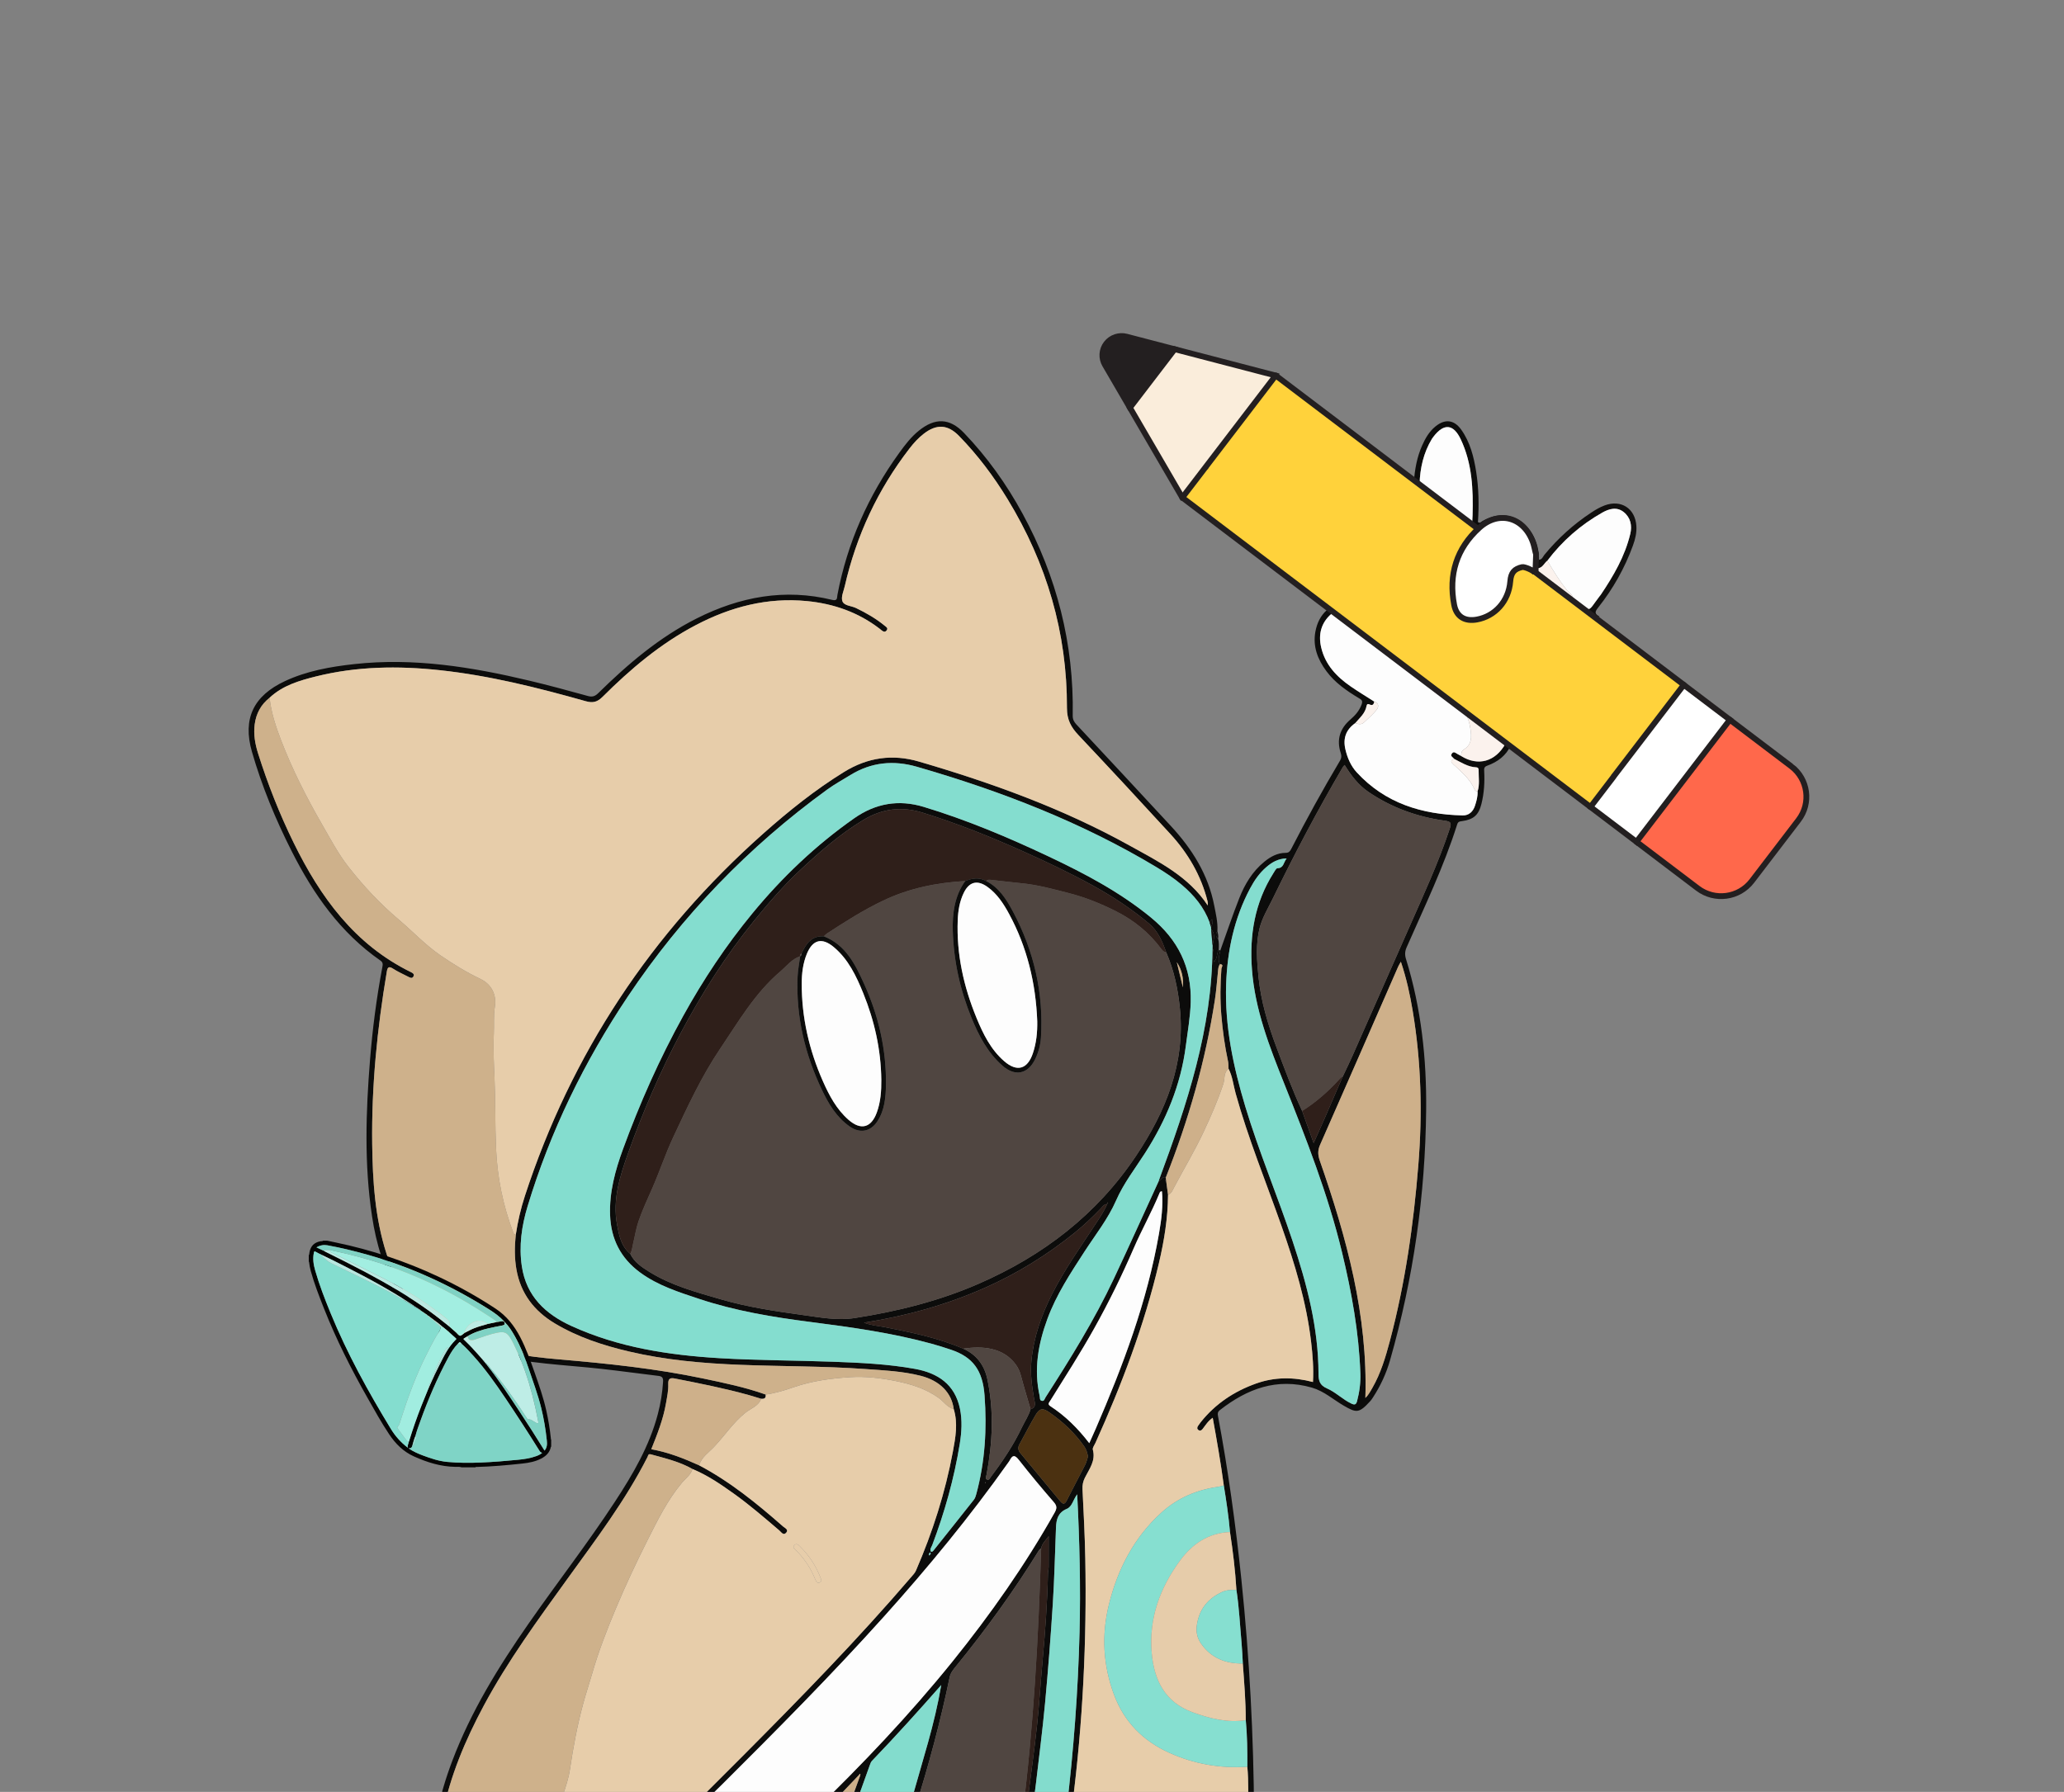 <svg width="357" height="310" viewBox="0 0 357 310" fill="none" xmlns="http://www.w3.org/2000/svg">
<rect x="0" y="0" width="357" height="310" fill="#808080" stroke="none"/>
<g clip-path="url(#clip0_9316_1377)">
<path d="M237.377 104.678C239.594 105.703 241.514 107.127 242.829 109.219C243.498 110.281 244.13 111.186 245.211 112.047C251.143 116.776 256.567 121.948 261.516 127.538L261.348 128.886C260.503 130.756 259.021 131.817 257.236 132.466C256.661 132.674 256.693 133.004 256.715 133.435C256.813 135.333 256.7 137.217 256.238 139.069C255.759 140.997 254.884 141.775 252.893 142.054C252.509 142.107 252.204 142.103 252.042 142.619C249.729 149.948 246.386 156.862 243.301 163.879C242.984 164.598 242.964 165.2 243.198 165.949C245.831 174.438 246.76 183.177 246.674 192.011C246.531 206.71 244.476 221.154 240.435 235.302C239.776 237.612 238.771 239.78 237.451 241.793C237.323 241.986 237.198 242.184 237.043 242.356C235.062 244.533 234.622 244.457 232.434 243.19C230.603 242.131 229.015 240.665 226.906 240.058C220.842 238.319 215.714 240.266 210.997 243.948C210.636 244.23 210.584 244.518 210.665 244.944C212.428 254.319 213.726 263.76 214.714 273.243C216.12 286.775 216.84 300.348 216.911 313.955C216.916 315.002 216.383 314.919 215.692 314.917C203.697 314.909 191.701 314.909 179.708 314.922L166.742 314.936C164.07 314.807 161.386 314.912 158.709 314.909L155.899 314.902C153.144 314.917 150.386 314.944 147.63 314.89L145.787 314.988C144.007 314.988 142.24 314.995 140.47 314.985C139.789 314.98 139.106 314.914 138.425 314.914C117.662 314.914 96.898 314.919 76.135 314.936C74.999 314.936 75.456 314.198 75.55 313.747C76.191 310.65 77.098 307.626 78.217 304.663C81.454 296.079 86.233 288.345 91.451 280.852C96.375 273.781 101.672 266.968 106.391 259.755C109.484 255.031 112.323 250.172 113.78 244.648C114.265 242.816 114.567 240.959 114.687 239.063C114.732 238.363 114.542 238.109 113.874 238.03C110.602 237.639 107.338 237.184 104.064 236.819C97.636 236.102 91.132 235.926 84.834 234.258C78.438 232.562 72.861 229.6 69.115 223.914C66.406 219.801 65.069 215.185 64.344 210.385C62.984 201.389 63.277 192.364 64.004 183.336C64.439 177.946 65.13 172.591 66.14 167.277C66.219 166.859 66.266 166.504 65.804 166.181C58.867 161.357 54.206 154.685 50.468 147.296C47.66 141.75 45.288 136.013 43.573 130.041C41.933 124.338 43.848 120.377 49.263 117.845C53.066 116.067 57.146 115.345 61.278 114.89C71.573 113.755 81.616 115.387 91.579 117.76C94.966 118.567 98.329 119.48 101.684 120.409C102.463 120.625 102.93 120.451 103.483 119.908C108.606 114.873 114.046 110.239 120.528 106.978C127.966 103.237 135.728 101.769 143.951 103.783C144.909 104.018 144.757 103.372 144.838 102.946C146.546 93.936 150.177 85.757 155.55 78.329C156.548 76.949 157.581 75.597 158.92 74.513C161.73 72.242 164.25 72.301 166.737 74.897C170.746 79.078 174.089 83.76 176.855 88.84C182.788 99.741 185.763 111.382 185.544 123.798C185.532 124.439 185.753 124.874 186.171 125.324C191.64 131.184 197.107 137.041 202.546 142.927C206.199 146.881 208.986 151.316 210.024 156.684C210.302 158.12 210.648 159.549 210.572 161.029C210.302 161.516 210.169 161.99 210.69 162.411C210.864 163.025 210.825 163.651 210.796 164.278C210.427 164.919 210.619 165.773 209.982 166.418C209.756 165.579 210.12 164.757 209.721 164.031C209.724 163.874 209.726 163.717 209.731 163.558C209.871 162.614 210.314 161.645 209.49 160.784C209.476 160.628 209.463 160.473 209.449 160.317C209.798 159.957 209.658 159.563 209.643 159.003C209.431 159.324 209.336 159.47 209.237 159.62C208.276 156.963 206.541 154.873 204.405 153.073C203.04 151.92 201.561 150.934 200.029 150.015C187.068 142.232 173.096 136.835 158.611 132.652C154.555 131.482 150.715 131.849 147.1 134.076C145.748 134.907 144.349 135.673 143.068 136.603C129.455 146.494 117.957 158.413 108.611 172.376C101.07 183.642 95.187 195.708 91.259 208.689C90.234 212.08 89.731 215.557 90.269 219.097C91.046 224.222 94.315 227.324 98.84 229.392C106.974 233.105 115.626 234.431 124.456 234.962C131.004 235.356 137.565 235.337 144.118 235.579C148.85 235.755 153.579 235.97 158.247 236.812C162.209 237.526 165.164 239.476 166.041 243.691C166.467 245.727 166.336 247.767 166.009 249.798C165.039 255.794 163.399 261.612 161.253 267.293C161.118 267.653 160.779 268.007 161.027 268.443C161.292 268.489 161.401 268.321 161.519 268.171C163.832 265.267 166.152 262.368 168.45 259.452C168.657 259.19 168.77 258.838 168.858 258.51C170.385 252.895 170.724 247.178 170.296 241.399C169.977 237.083 168.286 234.769 164.49 233.499C163.387 233.13 162.273 232.775 161.15 232.467C154.272 230.583 147.232 229.604 140.178 228.699C133.676 227.865 127.221 226.796 120.978 224.724C117.413 223.542 113.825 222.414 110.742 220.156C107.362 217.678 105.669 214.346 105.526 210.179C105.391 206.223 106.416 202.482 107.746 198.837C110.651 190.884 114.08 183.155 118.185 175.732C121.646 169.474 125.589 163.544 130.139 158.015C135.288 151.759 141.104 146.22 147.753 141.559C151.445 138.971 155.437 138.276 159.766 139.585C167.214 141.838 174.36 144.85 181.382 148.167C187.631 151.12 193.717 154.323 199.1 158.744C203.758 162.57 206.13 167.336 205.958 173.366C205.884 175.921 205.435 178.419 205.11 180.941C204.24 187.708 201.698 193.797 198.051 199.49C196.322 202.186 194.356 204.699 193.046 207.693C191.657 210.864 189.46 213.636 187.567 216.552C185.155 220.273 182.712 223.977 181.168 228.173C179.573 232.504 178.791 236.915 179.834 241.504C179.905 241.817 179.78 242.287 180.252 242.351C180.633 242.402 180.697 241.974 180.851 241.734C185.128 235.077 189.305 228.357 192.675 221.186C195.297 215.603 197.829 209.976 200.403 204.369C200.885 204.271 200.956 203.41 201.649 203.711C201.661 203.86 201.671 204.009 201.684 204.158C201.617 204.188 201.551 204.217 201.487 204.249C201.558 204.259 201.632 204.268 201.703 204.278C201.814 205.083 201.922 205.89 202.033 206.695C202.006 210.693 201.374 214.612 200.462 218.49C197.93 229.264 194.017 239.559 189.472 249.629C189.297 250.013 188.938 250.468 189.027 250.794C189.555 252.717 188.403 254.133 187.645 255.66C187.323 256.308 187.205 256.925 187.24 257.646C187.432 261.62 187.643 265.595 187.719 269.573C187.992 283.844 187.296 298.07 185.477 312.231C185.276 313.809 185.706 314.185 187.225 314.185C188.973 314.185 190.718 314.185 192.466 314.185C199.919 314.185 207.372 314.19 214.824 314.176C215.291 314.176 215.975 314.462 215.943 313.503C215.857 310.883 215.997 308.255 215.746 305.637C215.758 302.948 215.734 300.262 215.478 297.583C215.478 294.305 215.205 291.041 214.967 287.778C214.898 286.628 214.861 285.478 214.756 284.333C214.473 281.241 214.338 278.133 213.861 275.058C213.657 271.699 213.256 268.362 212.747 265.037C212.516 262.336 212.118 259.66 211.678 256.986C211.159 253.103 210.486 249.245 209.763 245.274C208.928 245.84 208.51 246.578 207.998 247.229C207.807 247.471 207.561 247.581 207.293 247.393C207.025 247.205 207.042 246.938 207.222 246.681C207.376 246.461 207.526 246.233 207.696 246.023C210.22 242.855 213.46 240.699 217.263 239.344C220.498 238.192 223.772 238.209 227.1 239.085C227.235 236.714 227.046 234.446 226.783 232.186C225.972 225.257 223.959 218.629 221.65 212.075C218.966 204.449 215.896 196.961 213.726 189.159C213.327 187.728 213.192 186.22 212.494 184.875C212.47 184.457 212.494 184.026 212.408 183.62C211.845 180.982 211.474 178.321 211.248 175.634C211.022 172.938 211.059 170.252 211.265 167.558C211.28 167.36 211.747 166.817 211.007 166.807C210.592 165.985 210.928 165.188 211.088 164.385C212.167 161.388 213.18 158.364 214.345 155.402C215.299 152.977 216.629 150.756 218.698 149.07C219.768 148.199 220.952 147.544 222.378 147.544C222.907 147.544 223.12 147.289 223.329 146.883C225.989 141.701 228.801 136.6 231.778 131.592C232.038 131.152 232.063 130.775 231.906 130.293C231.149 127.989 231.734 126.058 233.58 124.47C234.398 123.766 235.091 122.99 235.499 121.911C235.772 121.185 235.472 121.043 235.015 120.769C232.916 119.504 230.908 118.117 229.428 116.121C227.928 114.095 227.046 111.866 227.511 109.305C228.078 106.173 230.151 104.326 233.368 103.971C233.368 103.971 235.824 103.849 237.385 104.671L237.377 104.678ZM244.326 84.839C244.299 84.592 244.543 83.469 244.543 83.469C244.705 81.162 245.098 79.061 245.978 77.074C246.531 75.826 247.2 74.659 248.276 73.779C249.933 72.423 251.514 72.6 252.753 74.349C254.284 76.511 254.916 79.019 255.321 81.586C255.781 84.495 255.828 87.423 255.631 90.32C256.009 90.586 256.182 90.278 256.383 90.158C259.596 88.252 263.037 89.106 264.991 92.311C265.837 93.698 266.196 95.22 266.196 96.835C265.925 97.307 265.736 97.784 266.09 98.3C266.095 98.831 266.22 99.44 265.36 99.401C265.296 99.313 265.232 99.225 265.168 99.137C265.208 98.102 265.247 97.067 265.286 96.032C265.249 95.905 265.213 95.78 265.176 95.653C265.045 95.132 264.954 94.596 264.777 94.09C263.327 89.984 259.244 88.793 256.024 91.704C252.303 95.071 250.97 99.369 251.912 104.289C252.283 106.232 253.667 107.037 255.621 106.682C258.544 106.151 260.813 103.736 261.073 100.441C261.186 99.002 261.749 98.408 263.013 98.119C263.386 98.034 263.784 97.715 264.023 98.188C264.328 98.792 263.711 98.944 263.369 99.019C262.364 99.245 262.174 99.859 262.019 100.803C261.523 103.839 260.016 106.224 256.958 107.308C253.615 108.495 251.428 107.201 250.796 103.727C250.72 103.311 250.68 102.885 250.663 102.462C250.508 98.777 251.523 95.455 253.841 92.563C254.294 92 254.242 91.729 253.63 91.352C252.676 90.767 251.782 90.08 250.872 89.427M148.611 307.039C146.32 309.441 144.027 311.844 141.788 314.195C142.899 314.195 144.138 314.168 145.374 314.207C145.954 314.224 146.303 314.065 146.505 313.488C147.242 311.379 148.016 309.285 148.776 307.183C148.786 307.088 148.84 306.934 148.801 306.907C148.678 306.819 148.646 306.949 148.614 307.039H148.611ZM166.617 233.326C168.91 234.358 170.257 236.166 170.768 238.566C171.943 244.076 171.678 249.588 170.645 255.085C170.589 255.383 170.39 255.792 170.668 255.944C171.076 256.166 171.243 255.689 171.434 255.432C173.46 252.748 175.326 249.964 176.764 246.918C177.258 245.874 177.941 244.92 178.248 243.787C179.357 243.488 178.956 242.586 178.853 241.967C178.492 239.811 178.177 237.705 178.391 235.469C178.784 231.322 180.129 227.508 181.98 223.86C184.108 219.664 186.827 215.813 189.41 211.887C190.17 210.732 190.954 209.592 191.5 208.312C191.556 208.232 191.61 208.151 191.667 208.068C191.637 208.048 191.61 208.031 191.581 208.012L191.492 208.305C190.954 208.32 190.696 208.755 190.386 209.078C188.968 210.558 187.481 211.972 185.888 213.257C181.119 217.103 175.955 220.313 170.331 222.798C163.682 225.734 156.755 227.672 149.447 228.822C150.706 229.316 151.942 229.379 153.129 229.614C157.718 230.519 162.293 231.464 166.614 233.321L166.617 233.326ZM176.835 314.058C177.462 314.371 177.464 313.884 177.513 313.512C177.624 312.676 177.703 311.834 177.806 310.995C178.327 306.846 178.917 302.704 179.362 298.547C179.765 294.767 179.991 290.968 180.335 287.181C180.79 282.202 181.149 277.218 181.259 272.218C181.267 271.836 181.38 271.457 181.382 271.075C181.397 269.306 181.387 267.535 181.387 265.764C180.886 266.466 180.249 267.024 180.084 267.846C179.947 267.978 179.775 268.091 179.679 268.247C175.36 275.251 170.537 281.896 165.341 288.279C164.886 288.839 164.414 289.395 164.257 290.158C162.662 297.855 160.621 305.434 158.259 312.93C157.977 313.828 158.168 314.092 159.156 314.083C165.048 314.036 170.94 314.056 176.832 314.056L176.835 314.058ZM246.693 115.186C246.199 114.41 245.464 113.926 244.665 113.525C243.758 113.07 243.119 112.39 242.79 111.426C241.703 108.238 239.233 106.425 236.271 105.278C234.184 104.47 232.016 104.683 230.261 106.215C228.518 107.734 227.99 109.735 228.513 111.991C229.212 114.995 231.178 117.062 233.621 118.751C234.951 119.668 236.338 120.502 237.699 121.376C237.621 121.818 237.439 122.129 236.925 121.887C236.596 121.73 236.424 121.792 236.362 122.151C236.141 123.411 235.182 124.192 234.415 125.097C232.818 126.225 232.26 127.715 232.704 129.628C233.054 131.125 233.653 132.515 234.676 133.625C239.592 138.969 245.949 140.906 252.996 141.068C254.045 141.092 254.785 140.432 255.12 139.392C255.38 138.584 255.616 137.775 255.567 136.913C255.96 135.722 255.737 134.499 255.751 133.288C255.756 133.004 255.702 132.767 255.326 132.749C253.893 132.688 252.735 131.898 251.514 131.284C251.3 131.008 250.784 130.819 251.118 130.359C251.455 129.897 251.791 130.291 252.111 130.455C252.315 130.56 252.514 130.675 252.716 130.785C255.663 132.625 258.681 131.761 260.412 128.62C260.621 128.238 260.675 128.035 260.353 127.683C256.447 123.379 252.342 119.277 247.949 115.46C247.524 115.091 247.148 115.098 246.688 115.186H246.693ZM76.769 314.127C83.315 314.134 89.858 314.144 96.404 314.151C103.424 314.163 110.445 314.171 117.465 314.202C118.057 314.205 118.377 313.862 118.731 313.51C121.963 310.283 125.203 307.066 128.426 303.829C138.472 293.732 148.424 283.55 157.691 272.727C157.964 272.409 158.254 272.108 158.429 271.702C161.305 265.064 163.495 258.214 164.817 251.102C165.267 248.685 165.715 246.236 164.96 243.78C164.608 240.954 162.556 238.855 159.223 238.011C156.089 237.218 152.866 237.074 149.661 236.844C142.466 236.33 135.249 236.401 128.045 236.117C121.57 235.863 115.132 235.3 108.805 233.815C104.302 232.758 99.941 231.334 95.949 228.944C92.378 226.803 90.052 223.777 89.32 219.63C88.969 217.639 88.986 215.64 89.209 213.639C89.553 211.346 90.072 209.095 90.792 206.889C98.82 182.282 112.63 161.435 132.002 144.226C136.402 140.317 140.991 136.632 146.023 133.532C150.069 131.042 154.358 130.408 158.955 131.754C171.575 135.446 183.89 139.898 195.413 146.298C200.41 149.073 205.602 151.615 208.896 156.642C208.935 156.363 208.92 156.138 208.866 155.923C207.753 151.48 205.508 147.639 202.436 144.287C197.18 138.553 191.888 132.852 186.552 127.191C185.264 125.826 184.538 124.529 184.546 122.484C184.588 109.486 181.046 97.441 174.269 86.339C171.867 82.403 169.109 78.728 165.882 75.42C163.932 73.422 162.008 73.326 159.798 75.026C158.839 75.763 158.035 76.653 157.301 77.605C151.814 84.72 148.117 92.666 146.119 101.402C145.922 102.266 145.45 103.257 145.701 103.986C145.986 104.81 147.24 104.793 148.053 105.185C149.84 106.043 151.544 107.029 153.075 108.292C153.299 108.475 153.643 108.659 153.375 109.038C153.092 109.437 152.78 109.278 152.483 109.043C152.36 108.947 152.244 108.845 152.121 108.749C148.422 105.916 144.199 104.443 139.59 103.991C132.73 103.318 126.373 104.989 120.346 108.15C114.24 111.352 109.051 115.746 104.213 120.568C103.324 121.454 102.547 121.657 101.347 121.319C93.029 118.973 84.657 116.864 76.032 115.94C68.847 115.169 61.701 115.269 54.651 117.026C51.756 117.747 48.89 118.589 46.631 120.71C45.131 121.892 44.298 123.441 44.052 125.319C43.828 127.042 44.123 128.71 44.637 130.337C46.313 135.636 48.341 140.801 50.792 145.797C55.404 155.201 61.345 163.424 71.113 168.197C71.425 168.349 71.693 168.527 71.528 168.887C71.324 169.335 70.971 169.166 70.646 168.997C69.756 168.532 68.825 168.131 67.986 167.585C67.219 167.086 67.028 167.365 66.902 168.099C65.238 177.973 64.248 187.906 64.375 197.925C64.457 204.339 64.86 210.72 66.856 216.905C69.068 223.757 73.308 228.751 80.021 231.608C85.372 233.886 91.038 234.688 96.761 235.178C105.106 235.892 113.429 236.758 121.636 238.483C125.272 239.249 128.915 239.997 132.422 241.252C132.533 241.881 132.189 242.035 131.648 241.989C130.945 241.776 130.244 241.551 129.539 241.353C125.321 240.176 121.029 239.334 116.737 238.485C115.904 238.321 115.545 238.502 115.585 239.442C115.629 240.558 115.381 241.661 115.191 242.767C114.719 245.512 113.707 248.083 112.647 250.72C115.589 251.241 118.281 252.306 120.923 253.502C126.277 256.323 130.92 260.112 135.433 264.073C135.748 264.347 136.434 264.614 136.001 265.135C135.505 265.735 135.119 265.042 134.785 264.761C132.189 262.554 129.618 260.318 126.838 258.339C124.601 256.746 122.334 255.197 119.773 254.141C117.534 252.861 115.046 252.291 112.593 251.608C112.082 251.466 112.106 251.829 111.996 252.051C108.171 259.594 103.073 266.307 98.147 273.133C93.019 280.242 87.835 287.313 83.684 295.058C80.481 301.033 77.856 307.227 76.535 313.911C76.528 313.997 76.521 314.085 76.511 314.171C76.594 314.156 76.678 314.139 76.762 314.124L76.769 314.127ZM232.235 186.264C232.778 185.115 233.344 183.977 233.86 182.815C237.141 175.402 240.418 167.987 243.687 160.566C246.192 154.881 248.81 149.244 250.766 143.333C251.081 142.379 250.953 142.127 249.909 141.983C245.128 141.32 240.676 139.724 236.672 136.989C234.929 135.798 233.688 134.149 232.574 132.343C232.429 132.51 232.341 132.586 232.284 132.681C227.938 140.084 223.934 147.668 220.183 155.385C219.357 157.083 218.33 158.746 217.872 160.547C217.177 163.289 217.396 166.164 217.671 168.963C218.084 173.163 219.291 177.195 220.773 181.144C222.169 184.863 223.543 188.591 225.227 192.195C225.859 193.959 226.488 195.723 227.216 197.753C227.931 196.144 228.543 194.795 229.133 193.44C230.173 191.052 231.203 188.657 232.235 186.264ZM109.014 216.905C109.707 218.377 111.02 219.224 112.323 220.034C116.118 222.397 120.405 223.537 124.643 224.773C129.335 226.143 134.163 226.857 138.99 227.52C141.928 227.924 144.843 228.489 147.866 228.017C155.246 226.864 162.428 225.076 169.289 222.084C180.411 217.232 189.693 210.128 196.47 200.004C201.632 192.293 205.022 184.019 204.083 174.494C203.753 171.145 203.07 167.869 201.716 164.762C201.049 162.903 200.305 161.09 198.731 159.771C195.676 157.205 192.358 155.023 188.857 153.104C184.983 150.983 180.999 149.092 176.968 147.287C171.28 144.737 165.506 142.421 159.545 140.578C155.939 139.463 152.564 139.891 149.317 141.858C145.222 144.339 141.652 147.465 138.196 150.714C135.384 153.359 132.87 156.292 130.431 159.289C125.515 165.332 121.376 171.872 117.733 178.729C114.196 185.386 111.214 192.295 108.68 199.383C107.242 203.405 105.907 207.51 106.731 211.889C107.075 213.722 107.424 215.606 109.007 216.902L109.014 216.905ZM119.537 313.833C119.621 313.936 119.704 314.039 119.788 314.141C119.864 314.156 119.94 314.185 120.014 314.185C126.398 314.19 132.781 314.185 139.165 314.202C139.765 314.202 140.173 313.95 140.581 313.554C149.113 305.275 157.296 296.676 164.761 287.42C171.316 279.293 177.295 270.772 182.417 261.671C182.791 261.005 182.865 260.558 182.292 259.897C180.212 257.504 178.179 255.068 176.228 252.572C175.508 251.65 175.119 251.723 174.637 252.663C174.586 252.766 174.512 252.859 174.446 252.952C167.828 262.302 160.565 271.134 152.91 279.653C143.909 289.671 134.423 299.23 124.881 308.732C123.136 310.469 121.319 312.135 119.535 313.833H119.537ZM242.301 166.384C242.08 166.783 241.942 166.993 241.841 167.221C237.34 177.504 232.859 187.791 228.327 198.059C227.899 199.028 227.943 199.826 228.28 200.794C232.921 214.098 236.61 227.586 236.161 241.849C236.637 241.421 236.999 240.751 237.375 240.098C238.83 237.561 239.653 234.789 240.398 231.987C243.053 221.996 244.498 211.813 245.324 201.526C246.042 192.596 245.826 183.705 244.343 174.861C243.874 172.062 243.277 169.288 242.301 166.384ZM222.54 148.507C221.006 148.554 219.969 149.207 219.023 150.022C217.831 151.045 216.956 152.324 216.226 153.694C213.465 158.876 212.278 164.464 212.079 170.272C211.828 177.533 213.318 184.537 215.397 191.444C217.767 199.314 220.972 206.891 223.565 214.683C226.048 222.143 228.041 229.707 228.056 237.639C228.056 238.862 228.253 239.647 229.526 240.2C231.04 240.856 232.235 242.121 233.757 242.83C234.295 243.082 234.56 243.021 234.725 242.397C235.143 240.817 235.354 239.214 235.295 237.585C235.042 230.495 233.786 223.557 232.127 216.677C229.703 206.624 225.935 197.029 222.115 187.451C219.566 181.066 217.064 174.666 216.543 167.715C216.1 161.797 217.015 156.172 220.252 151.064C220.456 150.744 220.714 150.21 220.96 150.203C222.051 150.174 221.982 149.224 222.54 148.51V148.507ZM186.318 258.517C185.581 259.491 185.448 260.651 184.514 261.04C183.007 261.668 182.702 262.853 182.648 264.25C182.474 268.658 182.378 273.074 182.098 277.475C181.734 283.205 181.289 288.93 180.758 294.645C180.328 299.274 179.723 303.888 179.187 308.509C179.005 310.068 178.762 311.621 178.634 313.182C178.607 313.505 178.273 314.227 179.185 314.202C180.488 314.168 181.803 314.102 183.096 314.222C184.15 314.32 184.379 313.889 184.487 312.969C185.691 302.807 186.466 292.614 186.724 282.381C186.923 274.51 186.729 266.65 186.316 258.52L186.318 258.517ZM188.407 249.671C188.813 248.766 189.165 247.995 189.501 247.219C194.231 236.286 198.419 225.176 200.469 213.387C200.887 210.984 201.192 208.552 200.981 206.103C200.69 206.089 200.627 206.238 200.57 206.375C199.228 209.653 197.48 212.746 196.079 215.987C194.029 220.729 191.758 225.348 189.238 229.856C186.869 234.099 184.236 238.182 181.672 242.304C181.434 242.688 181.141 242.921 181.704 243.29C184.285 244.971 186.441 247.109 188.407 249.671ZM162.799 291.518C158.884 295.971 154.933 300.358 150.838 304.615C150.647 304.815 150.56 305.057 150.467 305.317C149.511 307.998 148.55 310.677 147.557 313.346C147.318 313.987 147.377 314.22 148.142 314.21C150.777 314.173 153.412 314.168 156.047 314.215C156.76 314.227 156.956 313.902 157.124 313.312C158.242 309.349 159.419 305.402 160.523 301.437C161.43 298.178 162.229 294.892 162.802 291.521L162.799 291.518ZM188.189 251.968C188.041 251.312 187.901 250.767 187.559 250.273C185.91 247.897 183.835 245.957 181.463 244.318C180.35 243.547 179.814 243.621 179.111 244.81C178.128 246.468 177.258 248.196 176.321 249.881C176.011 250.439 176.117 250.941 176.483 251.386C178.764 254.155 181.063 256.91 183.351 259.672C183.784 260.196 184.116 260.377 184.509 259.591C185.544 257.519 186.65 255.481 187.695 253.414C187.933 252.939 188.044 252.401 188.186 251.966L188.189 251.968ZM254.446 90.753C254.554 90.682 254.608 90.665 254.611 90.643C254.645 90.144 254.685 89.642 254.699 89.14C254.83 84.644 254.628 80.196 252.667 76.025C251.403 73.334 249.746 73.182 247.932 75.56C247.839 75.682 247.743 75.805 247.662 75.937C246.214 78.344 245.624 80.979 245.531 83.753C245.521 84.086 245.59 84.323 245.875 84.541C248.694 86.684 251.543 88.781 254.444 90.753H254.446ZM203.544 166.455C203.896 167.906 204.247 169.359 204.599 170.81C204.732 169.244 204.427 167.781 203.544 166.455ZM160.671 269.113C160.811 268.986 160.919 268.927 160.958 268.837C160.99 268.763 160.941 268.653 160.926 268.56C160.85 268.629 160.749 268.683 160.7 268.768C160.661 268.842 160.68 268.949 160.671 269.113ZM170.505 256.504C170.483 256.475 170.464 256.445 170.441 256.416C170.417 256.443 170.365 256.482 170.37 256.492C170.395 256.533 170.434 256.567 170.466 256.604C170.478 256.57 170.491 256.538 170.505 256.504Z" fill="#0C0C0B"/>
<path d="M275.691 106.77C267.012 102.195 264.972 100.355 264.972 100.355C264.642 100.125 264.126 99.978 264.276 99.425C264.406 98.944 264.849 99.186 265.163 99.142C265.227 99.23 265.291 99.318 265.355 99.406C267.513 100.994 269.726 102.508 272.068 103.819C275.367 105.926 274.443 106.063 276.657 103.171C276.729 103.078 276.81 102.995 276.874 102.9C279.074 99.629 281.05 96.245 281.977 92.372C282.321 90.939 282.041 89.551 280.851 88.595C279.664 87.641 278.334 88.01 277.151 88.678C273.408 90.794 270.229 93.569 267.641 96.999C267.1 97.41 266.862 98.173 266.085 98.305C265.731 97.789 265.92 97.312 266.191 96.84C266.737 96.805 266.872 96.294 267.135 95.974C269.465 93.143 272.149 90.711 275.212 88.69C275.954 88.198 276.716 87.743 277.559 87.433C280.396 86.381 282.83 87.959 283.034 90.983C283.112 92.162 282.839 93.282 282.441 94.378C281.018 98.29 278.997 101.879 276.409 105.133C275.799 105.901 275.814 106.185 276.692 106.687" fill="#100F0E"/>
<path d="M209.714 164.035C210.112 164.762 209.748 165.587 209.975 166.423C210.611 165.78 210.42 164.924 210.788 164.283C210.852 164.41 210.95 164.447 211.083 164.393C210.923 165.195 210.587 165.993 211.002 166.815C210.707 167.209 210.71 167.676 210.66 168.133C210.491 169.741 210.38 171.36 210.134 172.955C208.512 183.537 205.582 193.766 201.642 203.715C200.949 203.415 200.875 204.276 200.396 204.374C200.442 204.229 200.486 204.082 200.541 203.941C205.312 191.028 209.662 178.022 209.714 164.035Z" fill="#100F0E"/>
<path d="M210.683 162.416C210.161 161.995 210.294 161.52 210.565 161.034C210.656 161.491 210.798 161.941 210.683 162.416Z" fill="#100F0E"/>
<path d="M46.628 120.71C48.887 118.589 51.753 117.747 54.649 117.026C61.699 115.269 68.844 115.169 76.029 115.94C84.652 116.864 93.027 118.973 101.345 121.319C102.544 121.657 103.324 121.454 104.211 120.568C109.048 115.744 114.237 111.35 120.343 108.15C126.371 104.989 132.727 103.32 139.588 103.991C144.197 104.443 148.42 105.916 152.119 108.749C152.242 108.842 152.357 108.945 152.48 109.043C152.778 109.278 153.09 109.437 153.373 109.038C153.64 108.659 153.296 108.478 153.073 108.292C151.541 107.029 149.838 106.043 148.051 105.185C147.237 104.793 145.984 104.813 145.698 103.986C145.448 103.257 145.92 102.266 146.116 101.402C148.115 92.666 151.814 84.72 157.298 77.605C158.033 76.653 158.839 75.763 159.795 75.026C162.005 73.326 163.93 73.422 165.879 75.42C169.107 78.728 171.865 82.403 174.266 86.339C181.043 97.441 184.585 109.486 184.543 122.484C184.536 124.529 185.264 125.826 186.549 127.191C191.886 132.85 197.178 138.553 202.433 144.287C205.506 147.639 207.75 151.48 208.864 155.923C208.918 156.138 208.93 156.366 208.893 156.642C205.602 151.615 200.408 149.073 195.411 146.298C183.885 139.898 171.572 135.446 158.952 131.754C154.356 130.408 150.066 131.042 146.02 133.532C140.989 136.63 136.4 140.317 132 144.226C112.627 161.435 98.818 182.282 90.79 206.889C90.07 209.093 89.551 211.346 89.207 213.639C89.082 213.56 88.885 213.511 88.843 213.401C87.002 208.635 86.004 203.674 85.79 198.595C85.621 194.566 85.704 190.526 85.53 186.494C85.419 183.972 85.286 181.438 85.409 178.92C85.485 177.345 85.338 175.752 85.586 174.191C85.925 172.065 84.989 170.264 83.106 169.366C80.668 168.202 78.367 166.79 76.142 165.256C73.556 163.47 71.418 161.168 69.036 159.152C65.786 156.4 62.891 153.322 60.275 149.978C58.491 147.698 57.154 145.144 55.713 142.646C52.999 137.939 50.549 133.109 48.602 128.04C47.695 125.677 46.898 123.257 46.623 120.713L46.628 120.71Z" fill="#E7CDAA"/>
<path d="M201.718 164.765C203.072 167.872 203.756 171.148 204.085 174.497C205.024 184.021 201.632 192.295 196.472 200.007C189.696 210.13 180.414 217.235 169.291 222.086C162.431 225.081 155.248 226.869 147.869 228.019C144.845 228.491 141.93 227.926 138.993 227.522C134.165 226.859 129.337 226.145 124.645 224.775C120.407 223.537 116.12 222.399 112.325 220.036C111.022 219.224 109.707 218.377 109.017 216.907C109.326 216.359 109.363 215.735 109.506 215.141C109.82 213.839 110.012 212.518 110.457 211.238C111.138 209.274 112.018 207.405 112.849 205.506C114.112 202.617 115.1 199.615 116.442 196.748C118.893 191.51 121.307 186.257 124.556 181.442C127.72 176.752 130.569 171.811 134.959 168.075C136.058 167.14 136.95 165.912 138.408 165.435C138.253 166.617 138.01 167.793 137.958 168.977C137.668 175.864 139.224 182.384 142.171 188.572C143.317 190.974 144.688 193.284 146.954 194.879C148.737 196.131 150.585 195.799 151.765 193.986C153.021 192.055 153.213 189.829 153.242 187.647C153.321 181.543 151.959 175.696 149.437 170.157C147.921 166.822 146.283 163.475 142.503 161.99C142.67 161.831 142.815 161.643 143.004 161.52C146.168 159.456 149.344 157.435 152.773 155.801C157.276 153.655 162.025 152.711 166.951 152.422C165.105 155.005 164.714 158 164.798 161.019C164.943 166.218 166.054 171.255 168.03 176.08C169.296 179.17 170.815 182.11 173.389 184.373C175.559 186.282 177.781 185.851 179.045 183.253C179.625 182.059 179.969 180.784 180.05 179.473C180.522 171.776 178.833 164.527 175.222 157.738C174.106 155.639 172.836 153.569 170.564 152.424C170.845 152.116 171.221 152.202 171.55 152.234C173.236 152.405 174.918 152.637 176.606 152.794C179.428 153.056 182.142 153.807 184.868 154.506C187.724 155.24 190.443 156.339 193.058 157.662C196.155 159.231 198.805 161.381 200.877 164.192C201.081 164.469 201.339 164.718 201.72 164.765H201.718Z" fill="#504641"/>
<path d="M263.858 98.723C263.62 98.251 263.381 98.041 263.01 98.126C261.747 98.415 261.184 99.01 261.071 100.448C260.81 103.744 258.541 106.158 255.619 106.689C253.665 107.044 252.281 106.239 251.909 104.297C250.968 99.377 252.3 95.078 256.022 91.712C259.242 88.8 263.325 89.992 264.775 94.097C264.954 94.601 265.043 95.139 265.173 95.66C265.21 95.788 265.247 95.912 265.284 96.04C265.244 97.074 265.205 98.109 265.166 99.144C264.851 99.188 264.409 98.946 264.278 99.428" fill="#FDFDFD"/>
<path d="M119.778 254.143C122.339 255.197 124.606 256.749 126.842 258.341C129.623 260.32 132.196 262.554 134.789 264.763C135.124 265.047 135.51 265.739 136.006 265.138C136.439 264.617 135.751 264.35 135.438 264.076C130.925 260.115 126.282 256.325 120.928 253.504C121.339 252.09 122.57 251.3 123.502 250.319C125.348 248.377 126.808 246.101 128.947 244.394C129.873 243.655 131.181 243.261 131.653 241.994C132.191 242.04 132.538 241.886 132.427 241.257C134.113 241.035 135.733 240.523 137.324 239.978C140.485 238.891 143.757 238.461 147.053 238.253C149.708 238.084 152.367 238.402 154.978 238.931C157.588 239.459 160.081 240.23 162.322 241.81C163.222 242.444 163.834 243.471 164.965 243.782C165.719 246.236 165.272 248.687 164.822 251.104C163.5 258.214 161.31 265.067 158.434 271.704C158.257 272.11 157.969 272.411 157.696 272.729C148.429 283.553 138.477 293.735 128.43 303.832C125.21 307.068 121.968 310.286 118.736 313.512C118.382 313.865 118.062 314.207 117.47 314.205C110.45 314.176 103.429 314.168 96.409 314.153C96.758 312.935 97.006 311.695 97.402 310.484C97.864 309.067 98.351 307.648 98.572 306.158C99.15 302.29 99.858 298.447 100.893 294.667C101.369 292.925 101.937 291.208 102.439 289.478C103.542 285.664 104.968 281.977 106.499 278.327C108.208 274.248 110.088 270.243 112.079 266.295C113.795 262.894 115.481 259.471 117.961 256.509C118.593 255.753 119.483 255.161 119.783 254.143H119.778ZM142.06 273.329C142.006 273.184 141.955 273.04 141.901 272.896C141.109 270.85 139.919 269.067 138.366 267.521C138.086 267.242 137.761 266.931 137.385 267.337C137.034 267.721 137.432 267.966 137.665 268.193C138.946 269.453 139.959 270.899 140.706 272.531C140.866 272.881 140.996 273.245 141.183 273.581C141.298 273.791 141.512 273.903 141.773 273.781C141.962 273.691 142.075 273.549 142.06 273.329Z" fill="#E7CDAA"/>
<path d="M209.714 164.035C209.662 178.022 205.314 191.03 200.541 203.941C200.489 204.082 200.445 204.229 200.396 204.374C197.824 209.981 195.293 215.608 192.667 221.191C189.297 228.362 185.121 235.082 180.844 241.739C180.689 241.979 180.625 242.407 180.244 242.356C179.772 242.292 179.898 241.822 179.826 241.509C178.784 236.92 179.566 232.508 181.161 228.178C182.705 223.982 185.148 220.276 187.559 216.557C189.45 213.641 191.65 210.872 193.038 207.698C194.349 204.704 196.318 202.191 198.043 199.495C201.691 193.802 204.233 187.713 205.103 180.946C205.427 178.423 205.879 175.926 205.951 173.371C206.123 167.341 203.751 162.575 199.093 158.749C193.71 154.328 187.623 151.125 181.375 148.172C174.355 144.855 167.209 141.843 159.759 139.59C155.43 138.281 151.438 138.976 147.746 141.564C141.097 146.227 135.279 151.766 130.131 158.02C125.579 163.549 121.639 169.479 118.178 175.737C114.073 183.162 110.644 190.888 107.738 198.842C106.406 202.487 105.384 206.228 105.519 210.184C105.661 214.35 107.352 217.683 110.735 220.161C113.817 222.419 117.406 223.547 120.97 224.729C127.214 226.801 133.669 227.87 140.17 228.704C147.225 229.609 154.267 230.588 161.143 232.472C162.266 232.78 163.377 233.135 164.483 233.504C168.276 234.772 169.969 237.086 170.289 241.404C170.717 247.183 170.377 252.9 168.851 258.515C168.763 258.843 168.649 259.197 168.443 259.457C166.145 262.373 163.827 265.272 161.511 268.176C161.393 268.325 161.285 268.494 161.02 268.448C160.771 268.015 161.108 267.658 161.246 267.298C163.392 261.617 165.031 255.799 166.002 249.803C166.331 247.772 166.459 245.732 166.034 243.696C165.154 239.479 162.199 237.531 158.24 236.817C153.572 235.975 148.842 235.76 144.11 235.584C137.557 235.342 130.997 235.359 124.448 234.967C115.619 234.436 106.967 233.11 98.833 229.397C94.307 227.329 91.038 224.227 90.261 219.102C89.726 215.562 90.227 212.083 91.252 208.694C95.178 195.715 101.062 183.649 108.604 172.381C117.949 158.421 129.448 146.499 143.061 136.608C144.342 135.678 145.74 134.912 147.092 134.08C150.71 131.854 154.55 131.485 158.603 132.657C173.091 136.838 187.06 142.235 200.022 150.019C201.551 150.937 203.031 151.925 204.397 153.078C206.531 154.878 208.269 156.968 209.23 159.624C209.301 159.857 209.37 160.089 209.441 160.322C209.456 160.478 209.468 160.632 209.483 160.789C209.564 161.714 209.643 162.639 209.724 163.563C209.721 163.72 209.719 163.876 209.714 164.035Z" fill="#84DDCF"/>
<path d="M212.489 184.882C213.187 186.228 213.323 187.735 213.721 189.166C215.891 196.968 218.964 204.459 221.646 212.083C223.951 218.637 225.967 225.262 226.778 232.193C227.044 234.453 227.23 236.719 227.095 239.092C223.769 238.216 220.493 238.199 217.258 239.351C213.455 240.707 210.216 242.862 207.691 246.03C207.524 246.241 207.374 246.468 207.217 246.688C207.037 246.945 207.018 247.21 207.288 247.4C207.556 247.589 207.802 247.481 207.993 247.236C208.507 246.586 208.923 245.847 209.758 245.282C210.481 249.252 211.155 253.111 211.673 256.993C211.373 257.067 211.076 257.164 210.771 257.208C207.04 257.727 203.709 259.119 200.902 261.664C196.128 265.991 193.309 271.489 191.802 277.603C190.509 282.848 190.782 288.123 192.719 293.26C194.489 297.96 197.773 301.221 202.281 303.249C206.543 305.167 211.054 305.965 215.741 305.645C215.992 308.262 215.852 310.89 215.938 313.51C215.97 314.469 215.287 314.18 214.82 314.183C207.367 314.195 199.914 314.193 192.461 314.193C190.713 314.193 188.968 314.193 187.22 314.193C185.699 314.193 185.269 313.816 185.473 312.238C187.292 298.075 187.987 283.851 187.714 269.58C187.638 265.602 187.427 261.629 187.235 257.654C187.201 256.932 187.319 256.315 187.641 255.667C188.398 254.143 189.55 252.724 189.022 250.801C188.934 250.478 189.292 250.023 189.467 249.637C194.012 239.564 197.925 229.272 200.457 218.497C201.369 214.62 202.001 210.7 202.028 206.703C202.64 206.48 202.824 205.895 203.085 205.401C204.776 202.206 206.637 199.104 208.175 195.828C209.451 193.11 210.648 190.372 211.59 187.517C211.877 186.641 211.619 185.562 212.487 184.887L212.489 184.882Z" fill="#E7CDAA"/>
<path d="M164.962 243.78C163.829 243.471 163.22 242.444 162.32 241.808C160.078 240.227 157.583 239.459 154.975 238.928C152.365 238.397 149.705 238.082 147.05 238.25C143.757 238.458 140.485 238.889 137.321 239.975C135.733 240.521 134.111 241.032 132.425 241.255C128.915 240 125.272 239.251 121.639 238.485C113.431 236.758 105.108 235.894 96.763 235.18C91.041 234.688 85.377 233.888 80.023 231.611C73.311 228.753 69.07 223.76 66.858 216.907C64.862 210.725 64.459 204.342 64.378 197.927C64.252 187.909 65.241 177.976 66.905 168.102C67.028 167.365 67.222 167.086 67.989 167.588C68.827 168.133 69.759 168.532 70.648 168.999C70.973 169.168 71.324 169.337 71.531 168.889C71.696 168.53 71.425 168.351 71.115 168.199C61.347 163.426 55.406 155.204 50.795 145.799C48.346 140.806 46.316 135.641 44.639 130.34C44.126 128.713 43.828 127.044 44.054 125.322C44.3 123.443 45.134 121.894 46.633 120.713C46.908 123.257 47.705 125.677 48.612 128.04C50.559 133.107 53.012 137.939 55.723 142.646C57.163 145.144 58.501 147.695 60.285 149.978C62.901 153.322 65.796 156.4 69.046 159.152C71.428 161.171 73.566 163.473 76.152 165.256C78.374 166.79 80.677 168.202 83.116 169.366C84.999 170.267 85.935 172.067 85.596 174.191C85.348 175.752 85.495 177.342 85.419 178.92C85.296 181.438 85.431 183.97 85.54 186.494C85.714 190.529 85.63 194.568 85.8 198.595C86.014 203.674 87.012 208.635 88.853 213.401C88.895 213.511 89.091 213.56 89.217 213.639C88.996 215.64 88.978 217.639 89.327 219.63C90.057 223.777 92.385 226.803 95.957 228.944C99.946 231.334 104.309 232.758 108.813 233.815C115.14 235.3 121.577 235.863 128.052 236.117C135.257 236.401 142.473 236.33 149.668 236.844C152.874 237.074 156.096 237.216 159.23 238.011C162.563 238.855 164.613 240.954 164.967 243.78H164.962Z" fill="#CEB18B"/>
<path d="M225.227 192.195C223.543 188.591 222.169 184.863 220.773 181.144C219.291 177.195 218.084 173.163 217.671 168.963C217.396 166.166 217.177 163.292 217.872 160.547C218.33 158.746 219.357 157.085 220.183 155.385C223.934 147.668 227.936 140.084 232.284 132.681C232.341 132.586 232.429 132.51 232.574 132.343C233.69 134.149 234.929 135.798 236.672 136.989C240.676 139.725 245.128 141.32 249.909 141.983C250.953 142.127 251.081 142.379 250.766 143.333C248.81 149.244 246.192 154.881 243.687 160.566C240.418 167.984 237.141 175.402 233.86 182.815C233.346 183.977 232.778 185.115 232.237 186.264C231.989 186.311 231.864 186.497 231.704 186.671C229.779 188.782 227.661 190.671 225.227 192.195Z" fill="#504641"/>
<path d="M119.537 313.833C121.322 312.135 123.138 310.469 124.883 308.732C134.426 299.23 143.911 289.671 152.913 279.653C160.567 271.134 167.831 262.3 174.448 252.952C174.514 252.856 174.588 252.766 174.64 252.663C175.122 251.723 175.51 251.65 176.23 252.572C178.182 255.068 180.215 257.505 182.294 259.897C182.867 260.555 182.793 261.005 182.42 261.671C177.297 270.774 171.319 279.293 164.763 287.42C157.298 296.678 149.115 305.275 140.583 313.554C140.175 313.95 139.765 314.202 139.167 314.202C132.784 314.188 126.4 314.19 120.016 314.185C119.94 314.185 119.864 314.156 119.79 314.141C119.707 314.039 119.623 313.936 119.54 313.833H119.537Z" fill="#FDFDFD"/>
<path d="M166.951 152.419C162.022 152.706 157.276 153.65 152.773 155.798C149.341 157.432 146.165 159.453 143.004 161.518C142.815 161.643 142.668 161.829 142.503 161.988C140.357 161.848 139.425 163.292 138.641 164.926C138.459 165.046 138.378 165.215 138.398 165.432H138.405C136.948 165.91 136.055 167.138 134.957 168.072C130.566 171.808 127.718 176.75 124.554 181.44C121.304 186.255 118.891 191.507 116.44 196.745C115.098 199.613 114.11 202.617 112.846 205.504C112.015 207.402 111.135 209.272 110.455 211.236C110.01 212.516 109.818 213.839 109.503 215.138C109.358 215.733 109.324 216.354 109.014 216.905C107.431 215.606 107.082 213.722 106.738 211.892C105.912 207.512 107.249 203.407 108.687 199.385C111.221 192.298 114.203 185.389 117.74 178.732C121.383 171.872 125.523 165.335 130.439 159.292C132.877 156.295 135.392 153.359 138.204 150.717C141.66 147.468 145.229 144.341 149.324 141.86C152.571 139.893 155.944 139.465 159.552 140.581C165.513 142.425 171.285 144.742 176.975 147.289C181.006 149.095 184.991 150.986 188.865 153.107C192.365 155.025 195.683 157.207 198.739 159.774C200.312 161.095 201.057 162.908 201.723 164.765C201.344 164.718 201.084 164.469 200.88 164.192C198.808 161.379 196.16 159.231 193.061 157.662C190.445 156.339 187.724 155.238 184.87 154.506C182.144 153.807 179.431 153.056 176.609 152.794C174.92 152.637 173.239 152.405 171.552 152.234C171.223 152.199 170.847 152.116 170.567 152.424C169.362 151.73 168.16 151.93 166.956 152.424L166.951 152.419Z" fill="#2F1F1A"/>
<path d="M119.778 254.143C119.478 255.161 118.588 255.753 117.957 256.509C115.476 259.471 113.79 262.892 112.074 266.295C110.083 270.243 108.203 274.248 106.495 278.327C104.966 281.977 103.54 285.664 102.434 289.478C101.932 291.21 101.365 292.925 100.888 294.667C99.85 298.444 99.145 302.288 98.567 306.158C98.346 307.646 97.859 309.067 97.397 310.484C97.001 311.695 96.753 312.935 96.404 314.153C89.858 314.146 83.315 314.136 76.769 314.129C76.693 314.058 76.617 313.987 76.54 313.914C77.863 307.232 80.488 301.038 83.691 295.061C87.843 287.315 93.027 280.245 98.154 273.135C103.078 266.309 108.176 259.594 112.003 252.054C112.116 251.833 112.089 251.469 112.6 251.611C115.054 252.293 117.541 252.863 119.78 254.143H119.778Z" fill="#CEB18B"/>
<path d="M242.301 166.384C243.277 169.288 243.876 172.063 244.343 174.861C245.826 183.705 246.042 192.596 245.324 201.526C244.498 211.811 243.053 221.996 240.398 231.987C239.653 234.789 238.83 237.561 237.375 240.098C236.999 240.753 236.637 241.421 236.161 241.849C236.61 227.586 232.921 214.098 228.28 200.794C227.943 199.826 227.899 199.028 228.327 198.059C232.859 187.791 237.343 177.504 241.841 167.221C241.942 166.993 242.08 166.783 242.301 166.384Z" fill="#CEB08A"/>
<path d="M222.54 148.507C221.982 149.219 222.054 150.171 220.96 150.2C220.714 150.208 220.456 150.741 220.252 151.062C217.015 156.168 216.1 161.794 216.543 167.713C217.064 174.663 219.566 181.063 222.115 187.449C225.937 197.027 229.703 206.622 232.127 216.675C233.786 223.554 235.042 230.495 235.295 237.583C235.354 239.212 235.143 240.814 234.725 242.395C234.56 243.019 234.295 243.08 233.757 242.828C232.235 242.116 231.04 240.854 229.526 240.198C228.253 239.647 228.059 238.862 228.056 237.636C228.042 229.702 226.046 222.14 223.565 214.681C220.972 206.889 217.769 199.309 215.397 191.441C213.318 184.535 211.826 177.53 212.079 170.269C212.28 164.461 213.468 158.873 216.226 153.692C216.956 152.322 217.831 151.042 219.023 150.019C219.969 149.205 221.006 148.554 222.54 148.505V148.507Z" fill="#84DDCF"/>
<path d="M255.567 136.913C255.616 137.775 255.38 138.584 255.12 139.392C254.785 140.432 254.045 141.092 252.996 141.068C245.949 140.909 239.592 138.971 234.676 133.625C233.653 132.515 233.054 131.123 232.704 129.628C232.26 127.712 232.818 126.222 234.415 125.097C234.931 125.285 235.462 125.412 235.915 124.989C236.664 124.287 237.451 123.607 238.093 122.814C238.493 122.318 238.557 121.662 237.702 121.378C236.34 120.505 234.954 119.67 233.624 118.753C231.18 117.065 229.214 114.995 228.516 111.993C227.99 109.738 228.518 107.736 230.264 106.217C232.019 104.688 234.187 104.473 236.274 105.28C239.236 106.427 241.706 108.243 242.792 111.428C243.122 112.392 243.761 113.072 244.668 113.527C245.469 113.928 246.204 114.415 246.696 115.188C246.681 115.873 247.111 116.265 247.674 116.483C249.439 117.168 250.592 118.455 251.41 120.096C251.892 121.063 252.352 122.039 253.048 122.88C253.839 123.837 254.181 125.001 254.345 126.181C254.525 127.48 254.599 128.825 253.193 129.66C252.792 129.897 252.723 130.347 252.723 130.787C252.521 130.677 252.322 130.562 252.118 130.457C251.799 130.291 251.462 129.899 251.125 130.362C250.789 130.822 251.307 131.01 251.521 131.286C250.961 131.519 250.823 131.712 251.371 132.226C252.757 133.523 254.262 134.739 255.036 136.554C255.137 136.789 255.324 136.899 255.572 136.916L255.567 136.913Z" fill="#FDFDFD"/>
<path d="M176.835 314.058C170.943 314.058 165.051 314.041 159.159 314.085C158.171 314.092 157.979 313.831 158.262 312.933C160.624 305.437 162.664 297.855 164.259 290.161C164.417 289.395 164.889 288.842 165.343 288.282C170.542 281.901 175.365 275.254 179.681 268.25C179.777 268.093 179.949 267.98 180.087 267.848C179.625 283.296 178.779 298.716 176.835 314.058Z" fill="#504641"/>
<path d="M215.741 305.645C211.054 305.965 206.543 305.167 202.281 303.249C197.77 301.219 194.489 297.96 192.719 293.26C190.782 288.123 190.509 282.845 191.802 277.603C193.311 271.489 196.128 265.991 200.902 261.664C203.709 259.119 207.04 257.727 210.771 257.208C211.076 257.167 211.371 257.067 211.673 256.993C212.113 259.665 212.511 262.344 212.745 265.045C208.994 265.204 206.211 267.119 204.09 270.009C200.6 274.762 198.672 280.056 199.213 286.026C199.636 290.711 201.516 294.496 206.285 296.228C209.25 297.304 212.27 298.08 215.476 297.593C215.731 300.272 215.756 302.958 215.744 305.647L215.741 305.645Z" fill="#86DFD0"/>
<path d="M215.473 297.591C212.268 298.077 209.247 297.302 206.283 296.225C201.514 294.493 199.634 290.709 199.211 286.023C198.67 280.054 200.597 274.76 204.088 270.006C206.209 267.117 208.991 265.201 212.742 265.042C213.254 268.367 213.654 271.704 213.856 275.063C213.001 275.036 212.162 275.046 211.356 275.425C208.957 276.553 207.472 278.315 207.04 280.998C206.833 282.285 207.059 283.374 207.767 284.379C209.51 286.858 212 287.827 214.96 287.785C215.198 291.051 215.471 294.315 215.471 297.591H215.473Z" fill="#E6CCAA"/>
<path d="M191.5 208.315C190.954 209.594 190.167 210.735 189.41 211.889C186.827 215.816 184.108 219.667 181.98 223.863C180.129 227.51 178.787 231.324 178.391 235.471C178.179 237.707 178.492 239.814 178.853 241.969C178.956 242.588 179.359 243.488 178.248 243.787C177.693 241.879 177.103 239.983 176.601 238.06C176.412 237.333 176.137 236.682 175.702 236.085C173.534 233.093 169.901 232.824 166.614 233.326C162.29 231.469 157.718 230.524 153.129 229.619C151.942 229.384 150.705 229.323 149.447 228.826C156.755 227.674 163.682 225.739 170.331 222.803C175.957 220.318 181.119 217.108 185.888 213.262C187.481 211.977 188.968 210.563 190.386 209.083C190.696 208.758 190.954 208.325 191.492 208.31L191.5 208.315Z" fill="#2F1F1A"/>
<path d="M186.318 258.517C186.731 266.647 186.925 274.505 186.726 282.378C186.466 292.612 185.694 302.804 184.489 312.967C184.381 313.887 184.153 314.317 183.098 314.22C181.805 314.1 180.49 314.166 179.187 314.2C178.275 314.224 178.61 313.503 178.637 313.18C178.762 311.616 179.008 310.065 179.19 308.507C179.726 303.888 180.33 299.274 180.76 294.643C181.291 288.928 181.736 283.203 182.1 277.473C182.38 273.069 182.476 268.656 182.651 264.247C182.705 262.848 183.01 261.664 184.516 261.037C185.45 260.648 185.586 259.489 186.321 258.515L186.318 258.517Z" fill="#83DCCD"/>
<path d="M188.407 249.671C186.441 247.109 184.285 244.971 181.704 243.29C181.141 242.923 181.431 242.691 181.672 242.304C184.239 238.182 186.869 234.099 189.238 229.856C191.758 225.348 194.029 220.729 196.079 215.987C197.48 212.743 199.228 209.651 200.57 206.375C200.627 206.24 200.691 206.089 200.981 206.103C201.192 208.552 200.887 210.982 200.469 213.387C198.419 225.176 194.231 236.286 189.501 247.219C189.165 247.995 188.813 248.763 188.407 249.671Z" fill="#FDFDFD"/>
<path d="M131.651 241.994C131.179 243.261 129.871 243.655 128.944 244.394C126.806 246.099 125.346 248.377 123.5 250.319C122.568 251.3 121.336 252.09 120.926 253.504C118.281 252.311 115.592 251.244 112.65 250.723C113.709 248.085 114.722 245.514 115.194 242.769C115.383 241.666 115.631 240.56 115.587 239.444C115.55 238.507 115.907 238.324 116.74 238.488C121.032 239.337 125.326 240.178 129.541 241.355C130.249 241.553 130.948 241.778 131.651 241.991V241.994Z" fill="#CEB08A"/>
<path d="M162.799 291.518C162.227 294.89 161.43 298.178 160.521 301.434C159.414 305.4 158.24 309.349 157.121 313.309C156.954 313.899 156.76 314.224 156.044 314.212C153.409 314.168 150.774 314.171 148.139 314.207C147.375 314.217 147.316 313.985 147.554 313.344C148.547 310.677 149.511 307.996 150.465 305.314C150.558 305.055 150.644 304.813 150.836 304.612C154.931 300.355 158.881 295.969 162.797 291.516L162.799 291.518Z" fill="#83DCCD"/>
<path d="M188.189 251.968C188.044 252.404 187.936 252.942 187.697 253.416C186.652 255.484 185.546 257.522 184.511 259.594C184.118 260.379 183.786 260.198 183.354 259.675C181.065 256.912 178.767 254.158 176.486 251.388C176.12 250.943 176.014 250.441 176.324 249.884C177.26 248.196 178.13 246.471 179.114 244.812C179.817 243.625 180.352 243.552 181.466 244.32C183.838 245.957 185.913 247.899 187.562 250.275C187.906 250.769 188.044 251.315 188.191 251.97L188.189 251.968Z" fill="#4B3111"/>
<path d="M166.617 233.326C169.903 232.824 173.539 233.093 175.704 236.085C176.137 236.685 176.415 237.333 176.604 238.06C177.103 239.98 177.695 241.879 178.251 243.787C177.943 244.92 177.26 245.874 176.766 246.918C175.328 249.964 173.46 252.748 171.437 255.432C171.243 255.689 171.078 256.166 170.67 255.944C170.392 255.792 170.591 255.383 170.648 255.085C171.68 249.585 171.946 244.076 170.771 238.566C170.26 236.168 168.912 234.358 166.619 233.326H166.617Z" fill="#504641"/>
<path d="M212.489 184.882C211.622 185.56 211.88 186.639 211.592 187.512C210.651 190.367 209.454 193.105 208.178 195.823C206.639 199.101 204.776 202.204 203.087 205.396C202.827 205.89 202.642 206.475 202.03 206.698C201.92 205.893 201.811 205.086 201.701 204.281C201.706 204.239 201.701 204.2 201.681 204.161L201.647 203.713C205.587 193.763 208.517 183.537 210.139 172.953C210.385 171.355 210.496 169.738 210.665 168.131C210.715 167.673 210.712 167.206 211.007 166.812C211.747 166.822 211.28 167.365 211.265 167.563C211.059 170.257 211.022 172.941 211.248 175.639C211.474 178.328 211.845 180.987 212.408 183.625C212.494 184.031 212.467 184.461 212.494 184.88L212.489 184.882Z" fill="#CEB08A"/>
<path d="M254.446 90.753C251.548 88.781 248.697 86.684 245.877 84.541C245.592 84.323 245.521 84.086 245.533 83.753C245.624 80.979 246.217 78.341 247.664 75.937C247.743 75.805 247.841 75.682 247.935 75.56C249.749 73.182 251.403 73.336 252.669 76.025C254.628 80.196 254.832 84.644 254.702 89.14C254.687 89.642 254.648 90.141 254.613 90.643C254.613 90.665 254.557 90.682 254.449 90.753H254.446Z" fill="#FDFDFD"/>
<path d="M214.962 287.785C212.003 287.827 209.513 286.858 207.77 284.379C207.062 283.374 206.836 282.285 207.042 280.998C207.475 278.315 208.959 276.553 211.359 275.425C212.162 275.046 213.003 275.036 213.858 275.063C214.333 278.138 214.468 281.245 214.753 284.338C214.859 285.483 214.896 286.635 214.965 287.783L214.962 287.785Z" fill="#86DFD0"/>
<path d="M252.721 130.787C252.721 130.347 252.792 129.897 253.19 129.66C254.596 128.825 254.522 127.48 254.343 126.181C254.181 125.001 253.837 123.839 253.045 122.88C252.349 122.039 251.89 121.06 251.408 120.096C250.589 118.455 249.434 117.168 247.672 116.483C247.109 116.265 246.681 115.873 246.693 115.188C247.153 115.1 247.529 115.093 247.954 115.462C252.347 119.279 256.452 123.382 260.358 127.685C260.677 128.038 260.626 128.243 260.417 128.622C258.686 131.766 255.67 132.627 252.721 130.787Z" fill="#FBF2ED"/>
<path d="M176.835 314.058C178.779 298.716 179.622 283.296 180.087 267.848C180.252 267.024 180.888 266.469 181.39 265.764C181.39 267.535 181.397 269.304 181.385 271.075C181.382 271.457 181.269 271.836 181.262 272.218C181.154 277.218 180.792 282.202 180.338 287.181C179.993 290.968 179.767 294.765 179.364 298.547C178.919 302.704 178.332 306.846 177.808 310.995C177.703 311.834 177.626 312.676 177.516 313.512C177.467 313.884 177.464 314.371 176.837 314.058H176.835Z" fill="#2F1F1A"/>
<path d="M225.227 192.195C227.661 190.671 229.779 188.784 231.704 186.671C231.864 186.497 231.989 186.311 232.237 186.264C231.203 188.657 230.175 191.05 229.135 193.44C228.545 194.798 227.933 196.146 227.218 197.753C226.49 195.72 225.859 193.956 225.229 192.195H225.227Z" fill="#2F1F1A"/>
<path d="M148.776 307.183C148.016 309.282 147.242 311.379 146.505 313.486C146.303 314.063 145.957 314.222 145.374 314.205C144.138 314.168 142.899 314.193 141.788 314.193C144.029 311.844 146.32 309.442 148.611 307.037C148.663 307.09 148.717 307.137 148.776 307.181V307.183Z" fill="#CEB08A"/>
<path d="M272.068 103.817C269.726 102.506 267.516 100.991 265.355 99.403C266.215 99.44 266.09 98.834 266.085 98.303C266.862 98.171 267.1 97.405 267.641 96.996C268.656 98.743 269.716 100.458 270.982 102.043C271.409 102.582 272.225 102.917 272.068 103.817Z" fill="#FBF2ED"/>
<path d="M255.567 136.913C255.316 136.899 255.129 136.786 255.031 136.551C254.257 134.734 252.753 133.518 251.366 132.223C250.818 131.712 250.958 131.516 251.516 131.284C252.738 131.898 253.893 132.688 255.329 132.749C255.705 132.767 255.756 133.004 255.754 133.288C255.737 134.499 255.96 135.722 255.569 136.913H255.567Z" fill="#FBF2ED"/>
<path d="M237.702 121.376C238.557 121.659 238.493 122.315 238.093 122.812C237.451 123.604 236.664 124.285 235.915 124.987C235.462 125.41 234.931 125.283 234.415 125.094C235.182 124.189 236.138 123.409 236.362 122.149C236.426 121.789 236.598 121.728 236.925 121.885C237.439 122.129 237.621 121.816 237.699 121.373L237.702 121.376Z" fill="#FBF2ED"/>
<path d="M203.544 166.455C204.427 167.781 204.732 169.244 204.599 170.81C204.247 169.359 203.896 167.906 203.544 166.455Z" fill="#CEB08A"/>
<path d="M209.724 163.563C209.643 162.639 209.564 161.714 209.483 160.789C210.306 161.65 209.864 162.619 209.724 163.563Z" fill="#100F0E"/>
<path d="M209.441 160.324C209.37 160.092 209.301 159.859 209.23 159.627C209.328 159.478 209.426 159.331 209.635 159.01C209.648 159.571 209.79 159.964 209.441 160.324Z" fill="#100F0E"/>
<path d="M160.671 269.113C160.683 268.949 160.661 268.842 160.7 268.768C160.747 268.683 160.848 268.629 160.926 268.56C160.941 268.653 160.99 268.763 160.958 268.837C160.919 268.925 160.811 268.984 160.671 269.113Z" fill="#84DDCF"/>
<path d="M191.495 208.31L191.583 208.016C191.613 208.036 191.64 208.053 191.669 208.073C191.613 208.153 191.559 208.234 191.502 208.317L191.495 208.312V208.31Z" fill="#2F1F1A"/>
<path d="M170.505 256.504C170.493 256.538 170.481 256.57 170.466 256.604C170.432 256.567 170.392 256.533 170.37 256.492C170.365 256.482 170.417 256.443 170.441 256.416C170.464 256.445 170.483 256.475 170.505 256.504Z" fill="#504641"/>
<path d="M148.611 307.039C148.646 306.949 148.678 306.819 148.798 306.907C148.837 306.934 148.783 307.088 148.773 307.183C148.714 307.139 148.66 307.09 148.609 307.039H148.611Z" fill="#CEB08A"/>
<path d="M201.679 204.163C201.698 204.202 201.703 204.241 201.698 204.283C201.627 204.273 201.553 204.263 201.482 204.254C201.548 204.224 201.615 204.195 201.679 204.163Z" fill="#100F0E"/>
<path d="M272.068 103.817C272.225 102.914 271.409 102.582 270.982 102.043C269.716 100.458 268.656 98.743 267.641 96.996C270.232 93.566 273.41 90.792 277.151 88.676C278.334 88.008 279.664 87.638 280.851 88.592C282.041 89.549 282.321 90.936 281.977 92.37C281.05 96.243 279.074 99.629 276.874 102.897C276.81 102.993 276.726 103.076 276.657 103.169C274.443 106.063 275.367 105.923 272.068 103.817Z" fill="#FDFDFD"/>
<path d="M138.641 164.926C139.425 163.292 140.357 161.846 142.503 161.988C146.281 163.47 147.918 166.82 149.435 170.154C151.954 175.693 153.318 181.538 153.24 187.644C153.21 189.827 153.021 192.053 151.762 193.983C150.583 195.796 148.734 196.129 146.952 194.876C144.686 193.281 143.312 190.972 142.169 188.569C139.219 182.382 137.663 175.862 137.955 168.975C138.005 167.791 138.25 166.612 138.405 165.432H138.398C138.631 165.337 138.622 165.124 138.641 164.926ZM152.436 186.776C152.37 181.599 151.261 176.625 149.319 171.842C148.115 168.877 146.75 165.966 144.211 163.842C142.156 162.122 140.556 162.558 139.546 165.039C138.882 166.67 138.673 168.398 138.671 170.13C138.656 176.028 139.949 181.663 142.331 187.045C143.425 189.518 144.691 191.916 146.775 193.736C148.904 195.596 150.691 195.106 151.654 192.471C152.328 190.629 152.453 188.713 152.436 186.776Z" fill="#0C0C0B"/>
<path d="M166.951 152.419C168.155 151.928 169.36 151.727 170.562 152.419C172.836 153.564 174.104 155.634 175.222 157.733C178.833 164.522 180.522 171.769 180.05 179.468C179.969 180.779 179.627 182.052 179.045 183.248C177.781 185.846 175.559 186.279 173.389 184.368C170.815 182.105 169.294 179.165 168.03 176.075C166.054 171.25 164.943 166.213 164.798 161.014C164.714 157.998 165.105 155.001 166.951 152.417V152.419ZM179.408 176.677C179.153 170.13 177.671 163.898 174.532 158.1C173.573 156.329 172.472 154.638 170.8 153.437C169.028 152.163 167.61 152.547 166.676 154.506C165.968 155.991 165.715 157.591 165.653 159.211C165.434 165.08 166.678 170.685 168.898 176.085C170.043 178.869 171.368 181.584 173.713 183.608C175.901 185.494 177.707 184.987 178.637 182.264C179.254 180.459 179.44 178.582 179.408 176.677Z" fill="#0C0C0B"/>
<path d="M142.06 273.329C142.075 273.549 141.962 273.691 141.773 273.781C141.512 273.906 141.298 273.791 141.183 273.581C140.996 273.245 140.866 272.881 140.706 272.531C139.959 270.899 138.946 269.456 137.665 268.193C137.434 267.966 137.034 267.721 137.385 267.337C137.759 266.928 138.086 267.242 138.366 267.521C139.919 269.067 141.112 270.85 141.901 272.896C141.957 273.04 142.009 273.184 142.06 273.329Z" fill="#E7CDAA"/>
<path d="M138.641 164.926C138.622 165.124 138.631 165.335 138.398 165.432C138.378 165.215 138.459 165.048 138.641 164.926Z" fill="#504641"/>
<path d="M152.436 186.778C152.453 188.716 152.328 190.632 151.654 192.474C150.691 195.111 148.904 195.598 146.775 193.739C144.691 191.918 143.427 189.521 142.331 187.047C139.949 181.663 138.656 176.028 138.671 170.132C138.676 168.4 138.882 166.673 139.546 165.041C140.556 162.56 142.156 162.127 144.211 163.845C146.75 165.968 148.115 168.88 149.319 171.845C151.261 176.628 152.37 181.599 152.436 186.778Z" fill="#FDFDFD"/>
<path d="M179.408 176.677C179.443 178.585 179.254 180.459 178.637 182.264C177.707 184.987 175.901 185.494 173.713 183.608C171.368 181.584 170.043 178.869 168.898 176.085C166.678 170.685 165.432 165.08 165.653 159.211C165.715 157.589 165.965 155.991 166.676 154.506C167.61 152.549 169.026 152.165 170.8 153.437C172.472 154.638 173.571 156.329 174.532 158.1C177.673 163.896 179.155 170.13 179.408 176.677Z" fill="#FDFDFD"/>
<path d="M74.003 227.61C74.003 227.61 73.997 227.604 73.994 227.601L74.003 227.61Z" fill="#030403"/>
<path d="M74.119 227.665C74.119 227.665 74.119 227.665 74.119 227.662L74.125 227.668L74.119 227.665Z" fill="#030403"/>
<path d="M74.822 238.591H74.825V238.588L74.822 238.591Z" fill="#030403"/>
<path d="M75.061 238.068C75.061 238.068 75.061 238.068 75.064 238.065C75.064 238.065 75.064 238.065 75.064 238.062L75.058 238.068H75.061Z" fill="#030403"/>
<path d="M84.195 236.061L84.183 236.073V236.076L84.195 236.061Z" fill="#030403"/>
<path d="M75.009 238.191C75.009 238.191 75.012 238.188 75.015 238.185C75.015 238.185 75.015 238.185 75.015 238.182L75.009 238.191Z" fill="#030403"/>
<path d="M83.603 235.359V235.362H83.606L83.603 235.359Z" fill="#030403"/>
<path d="M83.654 235.425H83.657L83.66 235.428L83.654 235.425Z" fill="#030403"/>
<path d="M95.283 248.89C95.116 247.246 94.843 245.622 94.484 244.01C93.985 241.766 93.226 239.603 92.466 237.441C91.739 235.371 91.009 233.306 89.991 231.349C88.954 229.355 87.612 227.642 85.707 226.387C82.538 224.3 79.234 222.463 75.798 220.851C70.167 218.209 64.304 216.251 58.211 214.982C57.67 214.869 57.132 214.752 56.593 214.637H55.885C55.772 214.757 55.615 214.703 55.48 214.727C54.334 214.943 53.725 215.552 53.521 216.699C53.493 216.853 53.521 217.025 53.407 217.162V218.277C53.489 218.299 53.462 218.37 53.469 218.421C53.53 218.896 53.609 219.368 53.737 219.831C54.349 222.064 55.19 224.217 56.038 226.368C58.154 231.721 60.74 236.849 63.579 241.852C64.784 243.975 65.963 246.114 67.32 248.144C68.407 249.771 69.763 251.134 71.58 251.953C73.854 252.981 76.206 253.725 78.738 253.766C79.099 253.771 79.473 253.722 79.827 253.847H82.246C82.268 253.764 82.337 253.791 82.388 253.788C85.065 253.722 87.727 253.478 90.387 253.191C91.49 253.071 92.577 252.863 93.577 252.352C94.433 251.914 95.082 251.305 95.278 250.319C95.283 250.3 95.315 250.282 95.335 250.265V249.032C95.254 249.008 95.283 248.939 95.276 248.888L95.283 248.89ZM70.486 250.414C69.336 249.534 68.38 248.47 67.632 247.241C63.7 240.783 60.052 234.172 57.178 227.165C56.183 224.736 55.231 222.287 54.509 219.762C54.224 218.769 54.071 217.758 54.29 216.724C54.334 216.516 54.369 216.415 54.609 216.562C54.941 216.765 55.303 216.922 55.652 217.095C56.984 217.71 58.287 218.385 59.594 219.048C63.658 221.108 67.657 223.275 71.455 225.795C71.536 225.849 71.612 225.91 71.691 225.969C71.816 226.052 71.941 226.133 72.069 226.216L72.084 226.223C72.138 226.26 72.192 226.299 72.246 226.336L72.254 226.341C72.31 226.378 72.367 226.414 72.423 226.453V226.461C72.463 226.488 72.497 226.512 72.534 226.539L72.529 226.534C72.603 226.556 72.664 226.595 72.708 226.659L72.701 226.654C72.723 226.678 72.743 226.7 72.765 226.725L72.757 226.718C72.78 226.74 72.799 226.762 72.821 226.784C72.962 226.825 73.057 226.933 73.17 227.011C73.217 227.023 73.276 227.011 73.298 227.072L73.291 227.067C73.311 227.087 73.33 227.109 73.35 227.129C73.374 227.143 73.399 227.16 73.424 227.175L73.436 227.163C73.47 227.19 73.505 227.217 73.539 227.244L73.529 227.236C73.554 227.256 73.579 227.275 73.606 227.295L73.601 227.285C73.638 227.312 73.674 227.339 73.711 227.366L73.706 227.361C73.778 227.385 73.839 227.425 73.883 227.488H73.878C73.9 227.503 73.925 227.522 73.947 227.54C73.964 227.559 73.982 227.579 73.996 227.598C74.041 227.613 74.095 227.606 74.117 227.659C74.21 227.701 74.294 227.757 74.355 227.838L74.35 227.833L74.547 227.978L74.559 227.987C74.633 228.044 74.709 228.097 74.783 228.154L74.795 228.163C74.889 228.234 74.984 228.308 75.078 228.379C75.088 228.384 75.095 228.389 75.103 228.396C75.602 228.753 76.091 229.127 76.545 229.538C77.359 230.152 78.106 230.842 78.866 231.518C78.942 231.584 78.984 231.635 78.888 231.726C77.529 232.986 76.781 234.642 75.963 236.249C75.678 236.812 75.402 237.379 75.122 237.945C75.122 237.994 75.115 238.04 75.063 238.065C75.063 238.111 75.058 238.157 75.011 238.187C75.002 238.241 74.994 238.294 74.943 238.326V238.341L74.933 238.348C74.935 238.397 74.928 238.444 74.876 238.468C74.876 238.517 74.876 238.564 74.822 238.588C74.82 238.639 74.815 238.691 74.763 238.72C74.547 239.207 74.333 239.694 74.117 240.181L74.122 240.173C74.112 240.23 74.109 240.286 74.055 240.323C73.662 241.289 73.261 242.25 72.88 243.219C72.091 245.225 71.388 247.258 70.752 249.316C70.737 249.362 70.715 249.404 70.695 249.448C70.671 249.759 70.449 250.035 70.528 250.366C70.54 250.385 70.565 250.414 70.56 250.424C70.531 250.473 70.508 250.432 70.484 250.414H70.486ZM92.747 251.912C91.734 252.281 90.674 252.44 89.61 252.543C87.472 252.748 85.328 252.93 83.18 253.018C81.238 253.098 79.293 253.098 77.354 252.912C75.914 252.775 74.559 252.323 73.217 251.821C72.344 251.496 71.492 251.134 70.636 250.542C71.192 250.642 71.263 250.29 71.356 249.962C71.509 249.438 71.641 248.91 71.858 248.408C72.079 247.547 72.394 246.715 72.694 245.881C74.053 242.101 75.624 238.412 77.526 234.867C77.993 233.996 78.512 233.154 79.22 232.447C79.264 232.396 79.313 232.349 79.353 232.293C79.466 232.139 79.571 232.134 79.692 232.293C79.773 232.401 79.876 232.494 79.969 232.592C80.66 233.216 81.284 233.905 81.906 234.595C83.937 236.849 85.687 239.315 87.376 241.825C89.418 244.861 91.407 247.929 93.339 251.036C93.437 251.194 93.582 251.298 93.772 251.347C93.459 251.618 93.108 251.777 92.744 251.909L92.747 251.912ZM94.177 250.953C92.737 248.616 91.259 246.312 89.748 244.027C87.988 241.367 86.238 238.701 84.254 236.198C84.224 236.161 84.207 236.115 84.185 236.073C84.075 235.997 83.996 235.894 83.942 235.775C83.91 235.735 83.878 235.694 83.846 235.655C83.755 235.603 83.694 235.525 83.659 235.425C83.622 235.42 83.607 235.395 83.605 235.361C83.568 235.356 83.551 235.334 83.551 235.298C83.499 235.285 83.48 235.246 83.47 235.2C83.45 235.175 83.43 235.153 83.411 235.131C82.405 233.971 81.363 232.844 80.255 231.779C80.149 231.679 80.141 231.62 80.272 231.545C80.466 231.432 80.653 231.31 80.844 231.19C81.997 230.49 83.263 230.089 84.566 229.788C85.331 229.609 86.102 229.47 86.872 229.316C87.267 229.237 87.329 229.152 87.236 228.756L87.196 228.68C87.174 228.663 87.154 228.643 87.132 228.626C86.884 228.489 86.641 228.614 86.397 228.645C86.235 228.665 86.073 228.694 85.911 228.719C85.412 228.822 84.91 228.927 84.411 229.03C83.62 229.272 82.816 229.463 82.046 229.771C81.447 230.011 80.881 230.312 80.316 230.612C80.311 230.62 80.309 230.632 80.301 230.637C80.06 230.798 79.807 231.099 79.581 231.082C79.35 231.065 79.144 230.735 78.925 230.541C78.504 230.17 78.082 229.798 77.659 229.426C76.553 228.55 75.454 227.667 74.308 226.842C70.798 224.31 67.074 222.128 63.257 220.097C60.966 218.879 58.646 217.717 56.32 216.565C56.215 216.513 56.116 216.452 56.013 216.393C55.61 216.202 55.204 216.014 54.742 215.796C55.371 215.427 55.998 215.324 56.633 215.437C58.96 215.858 61.254 216.418 63.53 217.056C70.985 219.151 77.937 222.358 84.483 226.458C85.456 227.067 86.39 227.733 87.179 228.579C87.196 228.601 87.216 228.621 87.233 228.643C87.25 228.665 87.267 228.687 87.285 228.711C88.01 229.426 88.543 230.28 89.037 231.158C90.008 232.883 90.755 234.705 91.377 236.579C92.149 238.901 93.024 241.191 93.612 243.574C94.067 245.416 94.379 247.283 94.578 249.169C94.644 249.796 94.649 250.424 94.189 250.953H94.177Z" fill="#030403"/>
<path d="M83.48 235.185L83.467 235.2L83.47 235.202L83.48 235.185Z" fill="#030403"/>
<path d="M73.354 227.14C73.354 227.14 73.348 227.134 73.345 227.131L73.354 227.14Z" fill="#030403"/>
<path d="M70.698 249.451C70.673 249.761 70.452 250.038 70.531 250.368C70.516 250.383 70.501 250.4 70.486 250.415C69.336 249.534 68.38 248.47 67.632 247.241C63.7 240.783 60.052 234.172 57.178 227.165C56.183 224.736 55.231 222.287 54.509 219.762C54.224 218.769 54.071 217.758 54.29 216.724C54.334 216.516 54.369 216.415 54.609 216.562C54.941 216.765 55.303 216.922 55.652 217.095C55.654 217.223 55.723 217.318 55.809 217.399C56.274 217.832 56.733 218.267 57.318 218.546C58.81 219.263 60.302 219.982 61.787 220.714C63.783 221.697 65.784 222.669 67.738 223.733C68.675 224.242 69.599 224.773 70.511 225.326C70.902 225.563 71.265 225.852 71.693 226.025C71.787 226.152 71.882 226.272 72.069 226.214L72.084 226.221C72.067 226.363 72.133 226.38 72.246 226.333L72.254 226.338C72.246 226.473 72.31 226.5 72.423 226.451L72.426 226.458C72.416 226.546 72.472 226.544 72.534 226.537L72.529 226.532C72.517 226.676 72.612 226.669 72.708 226.656L72.701 226.652C72.723 226.676 72.743 226.698 72.765 226.722L72.757 226.715C72.78 226.737 72.799 226.759 72.821 226.781C72.962 226.823 73.057 226.93 73.17 227.009C73.193 227.07 73.242 227.075 73.298 227.07L73.291 227.065C73.313 227.087 73.335 227.111 73.355 227.134L73.347 227.126C73.36 227.163 73.382 227.182 73.421 227.175L73.433 227.163C73.419 227.253 73.478 227.248 73.537 227.244C73.537 227.244 73.527 227.236 73.527 227.239C73.534 227.28 73.559 227.3 73.603 227.297L73.598 227.288C73.598 227.368 73.65 227.373 73.709 227.368L73.704 227.363C73.694 227.5 73.787 227.493 73.881 227.491L73.876 227.488C73.9 227.508 73.925 227.527 73.95 227.547L73.94 227.537C73.96 227.562 73.982 227.586 74.001 227.611L73.994 227.603C74.014 227.667 74.065 227.672 74.119 227.667L74.114 227.662C74.114 227.828 74.22 227.855 74.355 227.841L74.35 227.836C74.358 227.963 74.4 228.044 74.547 227.98L74.559 227.99C74.559 228.146 74.623 228.215 74.783 228.156L74.795 228.166C74.812 228.34 74.884 228.442 75.078 228.381C75.088 228.386 75.095 228.391 75.103 228.398C75.034 228.53 75.164 228.57 75.223 228.626C75.535 228.919 75.855 229.201 76.172 229.487C76.213 229.866 76.083 230.192 75.872 230.5C75.351 231.256 74.925 232.073 74.503 232.885C73.797 234.236 73.124 235.601 72.509 236.998C71.708 238.82 70.99 240.672 70.336 242.551C69.906 243.784 69.513 245.03 69.105 246.273C69.046 246.451 68.977 246.625 68.827 246.745C68.68 246.862 68.682 246.97 68.788 247.114C69.186 247.657 69.555 248.222 69.975 248.744C70.181 249 70.344 249.328 70.695 249.448L70.698 249.451Z" fill="#84DDCF"/>
<path d="M71.86 248.411C72.082 247.55 72.396 246.718 72.696 245.884C74.055 242.104 75.626 238.414 77.529 234.869C77.996 233.998 78.514 233.157 79.222 232.45C79.244 232.587 79.34 232.604 79.456 232.601C79.628 232.597 79.8 232.597 79.972 232.594C80.663 233.218 81.287 233.908 81.909 234.598C83.939 236.851 85.689 239.317 87.378 241.827C89.421 244.863 91.409 247.931 93.341 251.038C93.44 251.197 93.584 251.3 93.774 251.349C93.462 251.621 93.11 251.78 92.747 251.912C91.734 252.281 90.674 252.44 89.61 252.543C87.472 252.748 85.328 252.93 83.18 253.018C81.238 253.098 79.293 253.098 77.354 252.912C75.914 252.775 74.559 252.323 73.217 251.821C72.344 251.496 71.492 251.134 70.636 250.542C71.192 250.642 71.263 250.29 71.356 249.962C71.519 250.062 71.582 249.969 71.612 249.825C71.664 249.556 71.737 249.284 71.88 249.057C72.032 248.814 72.035 248.619 71.86 248.406V248.411Z" fill="#7FD4C6"/>
<path d="M85.903 228.719C85.404 228.822 84.903 228.927 84.404 229.03C84.313 228.976 84.217 228.924 84.131 228.863C83.853 228.672 83.558 228.521 83.219 228.491C81.889 228.379 80.618 229.308 80.306 230.612C80.301 230.62 80.299 230.632 80.291 230.637C80.051 230.798 79.797 231.099 79.571 231.082C79.34 231.065 79.134 230.735 78.915 230.541C78.495 230.17 78.072 229.798 77.649 229.426C77.873 229.042 77.755 228.545 77.381 228.249C76.975 227.929 76.58 227.596 76.164 227.285C74.835 226.289 73.485 225.326 72.082 224.435C70.213 223.248 68.289 222.157 66.317 221.154C63.326 219.632 60.312 218.155 57.306 216.667C57.099 216.565 57.045 216.467 57.181 216.281C57.999 216.464 58.823 216.633 59.639 216.829C62.217 217.448 64.769 218.162 67.273 219.038C69.687 219.884 72.057 220.841 74.37 221.932C75.948 222.676 77.502 223.469 79.028 224.32C81.287 225.58 83.477 226.948 85.618 228.393C85.746 228.479 85.844 228.574 85.903 228.716V228.719Z" fill="#A2EEE1"/>
<path d="M83.939 235.775C83.907 235.735 83.875 235.694 83.843 235.655C83.848 235.523 83.819 235.42 83.657 235.425C83.657 235.425 83.659 235.427 83.659 235.425C83.639 235.403 83.622 235.381 83.603 235.359V235.361C83.583 235.339 83.566 235.32 83.546 235.298C83.548 235.241 83.536 235.197 83.465 235.197L83.477 235.183L83.467 235.2C83.472 235.156 83.45 235.134 83.406 235.129C82.4 233.969 81.358 232.841 80.25 231.777C80.144 231.677 80.137 231.618 80.267 231.542C80.461 231.43 80.648 231.307 80.84 231.19C80.874 231.246 80.921 231.3 80.943 231.361C81.105 231.775 81.203 231.843 81.636 231.838C81.867 231.836 82.081 231.762 82.292 231.691C83.487 231.28 84.672 230.838 85.911 230.578C87.157 230.316 87.646 230.471 88.283 231.486C88.664 232.09 88.954 232.743 89.258 233.389C90.458 235.953 91.363 238.617 92.076 241.353C92.466 242.86 92.798 244.381 93.088 245.91C93.105 246.003 93.145 246.118 93.061 246.187C92.968 246.263 92.852 246.219 92.756 246.165C92.584 246.072 92.415 245.974 92.248 245.871C92.004 245.722 91.749 245.524 91.473 245.553C91.23 245.578 91.186 245.448 91.102 245.318C90.077 243.723 89.005 242.162 87.892 240.628C86.894 239.254 85.859 237.908 84.755 236.616C84.588 236.42 84.5 236.117 84.178 236.078L84.19 236.066L84.18 236.078C84.207 235.89 84.129 235.789 83.937 235.779L83.939 235.775Z" fill="#BEEDE6"/>
<path d="M70.698 249.451C70.346 249.331 70.184 249.005 69.977 248.746C69.557 248.222 69.186 247.657 68.79 247.117C68.684 246.972 68.682 246.862 68.829 246.747C68.979 246.627 69.048 246.454 69.107 246.275C69.515 245.035 69.909 243.789 70.339 242.554C70.993 240.675 71.71 238.823 72.512 237C73.126 235.603 73.8 234.238 74.505 232.888C74.928 232.075 75.353 231.261 75.874 230.502C76.086 230.194 76.216 229.869 76.174 229.489C76.3 229.507 76.422 229.524 76.548 229.541C77.362 230.155 78.109 230.845 78.868 231.52C78.945 231.586 78.986 231.638 78.89 231.728C77.531 232.988 76.784 234.644 75.965 236.252C75.678 236.814 75.402 237.382 75.122 237.95C75.093 237.827 75.139 237.722 75.189 237.612C75.673 236.555 76.162 235.501 76.73 234.485C76.983 234.035 77.226 233.58 77.482 233.091C77.487 233.069 77.477 233.086 77.472 233.103C77.462 233.135 77.472 233.14 77.494 233.115C77.504 233.103 77.509 233.083 77.514 233.066C77.514 233.064 77.499 233.057 77.482 233.091C77.182 233.22 77.054 233.47 76.921 233.702C76.447 234.534 76.032 235.398 75.629 236.266C75.098 237.409 74.65 238.583 74.203 239.76C74.151 239.895 74.087 240.032 74.122 240.186L74.127 240.178C74.058 240.208 74.058 240.266 74.06 240.328C73.667 241.294 73.266 242.255 72.885 243.224C72.096 245.23 71.393 247.263 70.757 249.321C70.742 249.367 70.72 249.409 70.7 249.453L70.698 249.451Z" fill="#A1EDE0"/>
<path d="M84.183 236.073C84.505 236.112 84.593 236.416 84.76 236.611C85.864 237.903 86.899 239.251 87.897 240.624C89.01 242.158 90.082 243.721 91.107 245.314C91.191 245.443 91.235 245.573 91.478 245.548C91.754 245.521 92.009 245.717 92.252 245.866C92.42 245.969 92.589 246.067 92.761 246.16C92.857 246.211 92.973 246.258 93.066 246.182C93.15 246.114 93.11 245.999 93.093 245.906C92.803 244.377 92.471 242.855 92.08 241.348C91.37 238.613 90.466 235.948 89.263 233.384C88.961 232.738 88.669 232.085 88.288 231.481C87.651 230.466 87.162 230.312 85.916 230.573C84.677 230.833 83.492 231.275 82.297 231.686C82.086 231.76 81.872 231.831 81.641 231.833C81.208 231.838 81.108 231.772 80.948 231.356C80.923 231.295 80.879 231.241 80.844 231.185C81.997 230.485 83.263 230.084 84.566 229.783C85.331 229.604 86.102 229.465 86.872 229.311C87.267 229.233 87.329 229.147 87.236 228.751C87.25 228.736 87.267 228.724 87.282 228.709C88.007 229.423 88.541 230.277 89.035 231.156C90.006 232.88 90.753 234.703 91.375 236.577C92.147 238.899 93.022 241.189 93.609 243.572C94.064 245.414 94.376 247.281 94.575 249.167C94.642 249.793 94.647 250.422 94.187 250.95C92.746 248.614 91.269 246.309 89.757 244.024C87.998 241.365 86.247 238.698 84.264 236.195C84.234 236.159 84.217 236.112 84.195 236.071L84.183 236.073Z" fill="#7FD2C4"/>
<path d="M85.903 228.719C85.844 228.579 85.746 228.484 85.618 228.396C83.475 226.95 81.287 225.582 79.028 224.322C77.504 223.471 75.948 222.678 74.37 221.935C72.059 220.844 69.69 219.887 67.273 219.04C64.769 218.162 62.217 217.448 59.639 216.831C58.823 216.635 58.002 216.464 57.181 216.283C56.787 216.313 56.379 216.178 56.003 216.396C55.6 216.205 55.194 216.017 54.732 215.799C55.362 215.429 55.989 215.327 56.623 215.439C58.95 215.86 61.244 216.42 63.52 217.059C70.975 219.153 77.927 222.36 84.473 226.461C85.446 227.07 86.38 227.735 87.169 228.582C87.154 228.597 87.14 228.609 87.127 228.623C86.879 228.486 86.636 228.611 86.392 228.643C86.23 228.663 86.068 228.692 85.906 228.716L85.903 228.719Z" fill="#7FD2C4"/>
<path d="M56.006 216.396C56.379 216.178 56.79 216.313 57.183 216.283C57.048 216.469 57.099 216.567 57.309 216.67C60.317 218.157 63.328 219.637 66.32 221.157C68.291 222.16 70.216 223.251 72.084 224.437C73.487 225.328 74.837 226.292 76.167 227.288C76.58 227.598 76.978 227.931 77.384 228.252C77.76 228.548 77.875 229.044 77.651 229.428C76.545 228.552 75.447 227.669 74.301 226.845C70.791 224.313 67.067 222.133 63.25 220.1C60.959 218.881 58.638 217.719 56.313 216.567C56.207 216.516 56.109 216.454 56.006 216.396Z" fill="#BBE9E2"/>
<path d="M71.693 226.028C71.263 225.854 70.902 225.565 70.511 225.328C69.599 224.775 68.675 224.244 67.738 223.735C65.784 222.671 63.783 221.697 61.787 220.716C60.302 219.985 58.81 219.266 57.318 218.549C56.733 218.267 56.274 217.834 55.809 217.401C55.723 217.321 55.654 217.225 55.652 217.098C56.984 217.712 58.287 218.387 59.594 219.05C63.658 221.11 67.657 223.278 71.455 225.798C71.536 225.852 71.612 225.913 71.691 225.971C71.691 225.991 71.691 226.011 71.691 226.03L71.693 226.028Z" fill="#B8E7E0"/>
<path d="M80.306 230.615C80.616 229.311 81.889 228.381 83.219 228.494C83.558 228.523 83.853 228.675 84.131 228.866C84.219 228.927 84.313 228.976 84.404 229.032C83.612 229.274 82.808 229.465 82.039 229.773C81.439 230.013 80.874 230.314 80.309 230.615H80.306Z" fill="#BCEBE4"/>
<path d="M77.472 233.127C77.224 233.58 76.98 234.035 76.73 234.485C76.162 235.501 75.673 236.555 75.189 237.612C75.139 237.722 75.093 237.827 75.122 237.95V237.947C75.061 237.967 75.053 238.016 75.061 238.069L75.066 238.065C75.002 238.087 74.997 238.135 75.009 238.192L75.014 238.184C74.938 238.206 74.938 238.265 74.945 238.329V238.343L74.935 238.351C74.889 238.378 74.876 238.422 74.879 238.471C74.827 238.495 74.817 238.542 74.822 238.593C74.822 238.593 74.822 238.588 74.822 238.591C74.761 238.617 74.758 238.669 74.763 238.725C74.547 239.212 74.333 239.699 74.117 240.186C74.085 240.032 74.146 239.897 74.198 239.76C74.645 238.586 75.093 237.409 75.624 236.266C76.027 235.398 76.442 234.534 76.916 233.702C77.049 233.468 77.177 233.218 77.467 233.127H77.472Z" fill="#BCEBE4"/>
<path d="M71.86 248.411C72.035 248.621 72.032 248.817 71.88 249.062C71.737 249.289 71.666 249.561 71.612 249.83C71.585 249.974 71.521 250.065 71.356 249.967C71.509 249.443 71.641 248.915 71.858 248.413L71.86 248.411Z" fill="#9CE5D8"/>
<path d="M76.548 229.541C76.422 229.524 76.3 229.507 76.174 229.489C75.857 229.203 75.535 228.919 75.225 228.628C75.166 228.572 75.036 228.533 75.105 228.401C75.604 228.758 76.093 229.13 76.548 229.543V229.541Z" fill="#B1DFD8"/>
<path d="M79.974 232.592C79.802 232.592 79.63 232.592 79.458 232.599C79.343 232.601 79.247 232.584 79.225 232.447C79.269 232.396 79.318 232.349 79.357 232.293C79.471 232.139 79.576 232.134 79.697 232.293C79.78 232.401 79.881 232.494 79.974 232.592Z" fill="#9CE5D8"/>
<path d="M71.693 226.028C71.693 226.008 71.693 225.989 71.693 225.969C71.819 226.052 71.944 226.133 72.072 226.216C71.885 226.275 71.789 226.152 71.696 226.028H71.693Z" fill="#B1DFD8"/>
<path d="M83.939 235.775C84.131 235.784 84.212 235.885 84.183 236.073C84.072 235.997 83.993 235.894 83.939 235.775Z" fill="#7FD2C4"/>
<path d="M75.08 228.379C74.884 228.44 74.815 228.337 74.798 228.163C74.891 228.234 74.987 228.308 75.08 228.379Z" fill="#B1DFD8"/>
<path d="M74.355 227.838C74.22 227.853 74.114 227.826 74.114 227.659C74.208 227.701 74.291 227.757 74.355 227.838Z" fill="#B1DFD8"/>
<path d="M83.654 235.425C83.816 235.422 83.848 235.523 83.841 235.655C83.748 235.601 83.689 235.523 83.654 235.425Z" fill="#7FD2C4"/>
<path d="M74.785 228.154C74.626 228.212 74.562 228.144 74.562 227.987C74.635 228.044 74.712 228.097 74.785 228.154Z" fill="#B1DFD8"/>
<path d="M74.549 227.978C74.402 228.041 74.36 227.96 74.353 227.833C74.419 227.882 74.486 227.929 74.549 227.978Z" fill="#B1DFD8"/>
<path d="M72.246 226.338C72.133 226.385 72.064 226.365 72.084 226.226C72.138 226.263 72.192 226.302 72.246 226.338Z" fill="#B1DFD8"/>
<path d="M72.423 226.456C72.31 226.505 72.246 226.478 72.254 226.343C72.31 226.38 72.367 226.417 72.423 226.456Z" fill="#B1DFD8"/>
<path d="M72.708 226.661C72.612 226.671 72.517 226.678 72.529 226.537C72.603 226.559 72.664 226.598 72.708 226.661Z" fill="#B1DFD8"/>
<path d="M73.881 227.488C73.79 227.491 73.697 227.498 73.704 227.361C73.775 227.385 73.837 227.425 73.881 227.488Z" fill="#B1DFD8"/>
<path d="M72.534 226.541C72.472 226.549 72.418 226.551 72.426 226.463C72.463 226.49 72.497 226.515 72.534 226.541Z" fill="#B1DFD8"/>
<path d="M74.119 227.664C74.065 227.669 74.014 227.664 73.994 227.601C74.038 227.615 74.097 227.606 74.119 227.664Z" fill="#B1DFD8"/>
<path d="M73.296 227.075C73.242 227.082 73.19 227.075 73.168 227.014C73.215 227.026 73.274 227.014 73.296 227.075Z" fill="#B1DFD8"/>
<path d="M73.709 227.368C73.65 227.373 73.596 227.368 73.598 227.288C73.635 227.315 73.672 227.341 73.709 227.368Z" fill="#B1DFD8"/>
<path d="M83.467 235.2C83.539 235.2 83.551 235.241 83.548 235.3C83.494 235.288 83.477 235.249 83.467 235.2Z" fill="#7FD2C4"/>
<path d="M73.537 227.246C73.478 227.251 73.419 227.256 73.433 227.165C73.468 227.192 73.502 227.219 73.537 227.246Z" fill="#B1DFD8"/>
<path d="M75.061 238.067C75.053 238.013 75.061 237.964 75.122 237.945C75.12 237.994 75.115 238.045 75.061 238.067Z" fill="#A1EDE0"/>
<path d="M75.009 238.189C74.997 238.133 74.999 238.084 75.066 238.062C75.066 238.111 75.063 238.162 75.009 238.189Z" fill="#A1EDE0"/>
<path d="M74.945 238.326C74.94 238.265 74.938 238.204 75.014 238.182C75.004 238.236 74.997 238.292 74.945 238.326Z" fill="#A1EDE0"/>
<path d="M74.876 238.468C74.874 238.419 74.886 238.375 74.933 238.348C74.935 238.397 74.928 238.444 74.876 238.468Z" fill="#A1EDE0"/>
<path d="M74.822 238.591C74.817 238.539 74.827 238.495 74.879 238.468C74.879 238.517 74.879 238.566 74.822 238.591Z" fill="#A1EDE0"/>
<path d="M74.766 238.723C74.761 238.666 74.766 238.615 74.825 238.588C74.822 238.639 74.82 238.693 74.766 238.723Z" fill="#A1EDE0"/>
<path d="M74.058 240.323C74.058 240.261 74.055 240.203 74.124 240.173C74.114 240.23 74.112 240.286 74.058 240.323Z" fill="#BCEBE4"/>
<path d="M87.189 228.68C87.167 228.663 87.147 228.643 87.125 228.626C87.14 228.611 87.154 228.599 87.167 228.584C87.184 228.606 87.204 228.626 87.221 228.648C87.209 228.66 87.199 228.67 87.186 228.682L87.189 228.68Z" fill="#7FD2C4"/>
<path d="M87.228 228.756C87.216 228.731 87.204 228.704 87.189 228.68C87.201 228.667 87.211 228.658 87.223 228.645C87.24 228.667 87.258 228.689 87.275 228.714C87.26 228.729 87.243 228.741 87.228 228.756Z" fill="#7FD2C4"/>
<path d="M73.603 227.297C73.559 227.302 73.537 227.28 73.527 227.239C73.551 227.258 73.576 227.278 73.603 227.297Z" fill="#B1DFD8"/>
<path d="M83.408 235.131C83.453 235.134 83.475 235.158 83.47 235.202C83.45 235.178 83.428 235.156 83.408 235.131Z" fill="#7FD2C4"/>
<path d="M83.603 235.359C83.622 235.381 83.639 235.403 83.659 235.425C83.62 235.42 83.605 235.395 83.603 235.359Z" fill="#7FD2C4"/>
<path d="M73.421 227.178C73.382 227.185 73.36 227.165 73.347 227.129C73.372 227.146 73.397 227.16 73.421 227.178Z" fill="#B1DFD8"/>
<path d="M73.352 227.138C73.33 227.116 73.308 227.092 73.288 227.07C73.311 227.092 73.333 227.116 73.352 227.138Z" fill="#B1DFD8"/>
<path d="M70.531 250.368C70.543 250.388 70.567 250.417 70.562 250.427C70.533 250.476 70.511 250.434 70.486 250.417C70.501 250.402 70.516 250.385 70.531 250.37V250.368Z" fill="#7FD4C6"/>
<path d="M83.548 235.298C83.568 235.32 83.585 235.339 83.605 235.361C83.568 235.356 83.548 235.334 83.548 235.298Z" fill="#7FD2C4"/>
<path d="M77.494 233.052C77.494 233.052 77.516 233.064 77.516 233.066C77.511 233.083 77.507 233.101 77.497 233.115C77.475 233.14 77.465 233.135 77.475 233.103C77.479 233.086 77.487 233.071 77.494 233.054V233.052Z" fill="#BCEBE4"/>
<path d="M202.36 69.749L204.616 69.494L202.522 67.907L203.18 60.415L194.85 58.242C193.587 57.914 192.194 58.343 191.352 59.44C190.512 60.539 190.467 61.989 191.122 63.116L195.441 70.532L199.871 70.031L202.091 72.794L202.36 69.749Z" fill="#231F20" stroke="#231F20" stroke-miterlimit="10"/>
<path d="M213.246 85.017L219.9 84.209L214.936 80.444L220.651 64.969L203.18 60.412L197.795 67.45L195.439 70.529L204.496 86.084L212.04 85.165L212.828 86.145L213.246 85.017Z" fill="#FAEDDB" stroke="#231F20" stroke-miterlimit="10"/>
<path d="M309.814 132.564L299.203 124.521L275.906 125.324L270.665 121.651L272.62 125.438L267.636 125.61L275.974 131.931L283.05 145.636L293.659 153.678C296.589 155.9 300.772 155.337 303.003 152.42L307.041 147.141L311.079 141.862C313.31 138.947 312.741 134.783 309.812 132.561L309.814 132.564Z" fill="#FF684B" stroke="#231F20" stroke-miterlimit="10"/>
<path d="M291.247 118.488L281.35 121.88L278.618 113.083L277.263 123.281L268.521 126.278L276.1 132.024L275.094 139.603L283.05 145.633L287.088 140.356L299.205 124.519L291.247 118.488Z" fill="white" stroke="#231F20" stroke-miterlimit="10"/>
<path d="M279.126 134.306L291.24 118.473L220.654 64.962L208.539 80.795L208.563 80.813L208.534 80.804L204.496 86.084L275.094 139.603L279.132 134.323L279.116 134.298L279.126 134.306Z" fill="#FFD23B" stroke="#231F20" stroke-linejoin="round"/>
<path d="M265.564 99.183C265.311 98.684 263.676 98.016 263.28 98.107C261.943 98.413 261.346 99.041 261.226 100.568C260.95 104.059 258.546 106.618 255.449 107.179C253.377 107.555 251.914 106.701 251.519 104.642C250.521 99.428 251.932 94.875 255.874 91.308C259.284 88.223 263.612 89.488 265.149 93.835C265.338 94.371 265.434 94.939 265.571 95.492C265.611 95.626 265.65 95.758 265.687 95.893C265.645 96.989 265.603 98.085 265.562 99.183" fill="white"/>
<path d="M265.564 99.183C265.311 98.684 263.676 98.016 263.28 98.107C261.943 98.413 261.346 99.041 261.226 100.568C260.95 104.059 258.546 106.618 255.449 107.179C253.377 107.555 251.914 106.701 251.519 104.642C250.521 99.428 251.932 94.875 255.874 91.308C259.284 88.223 263.612 89.488 265.149 93.835C265.338 94.371 265.434 94.939 265.571 95.492C265.611 95.626 265.65 95.758 265.687 95.893C265.645 96.989 265.603 98.085 265.562 99.183" stroke="#231F20" stroke-linejoin="round"/>
</g>
<defs>
<clipPath id="clip0_9316_1377">
<rect width="357" height="310" fill="white"/>
</clipPath>
</defs>
</svg>
